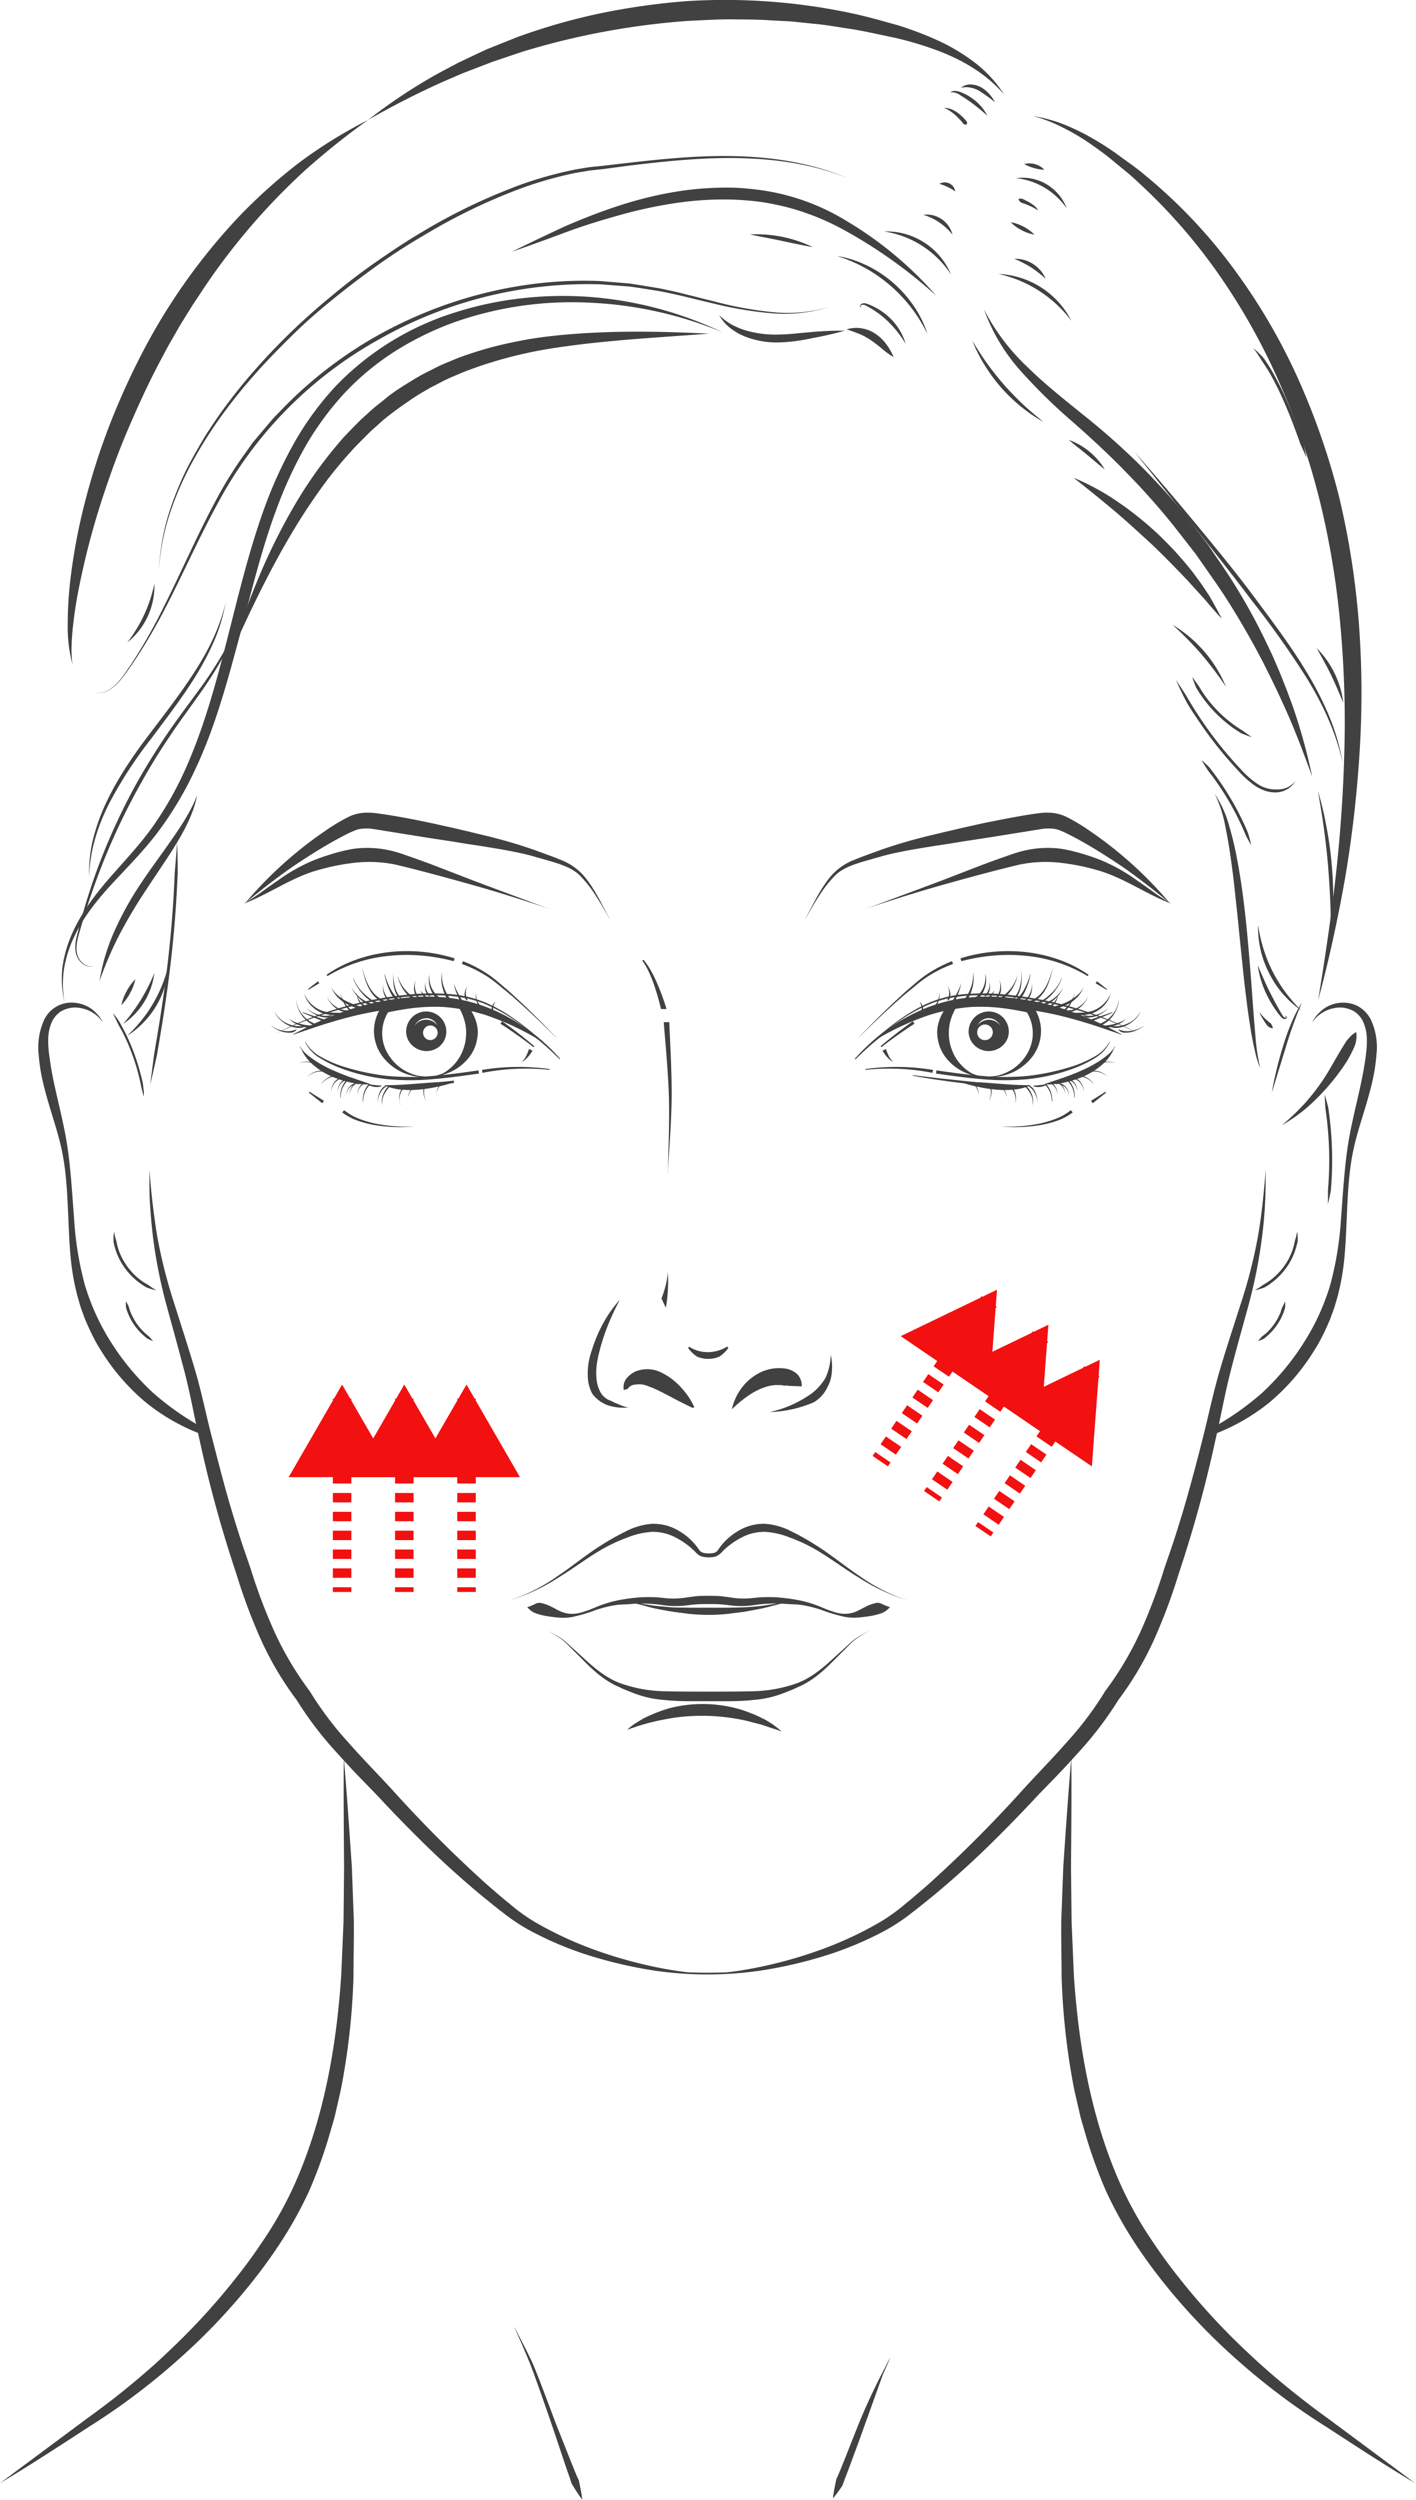 <svg width="153" height="270" fill="none" xmlns="http://www.w3.org/2000/svg"><g clip-path="url(#clip0_287_332)"><path d="M76.678 168.204c.218-.005.435-.034.648-.086a2.09 2.09 0 00.754-.577l-.323-.285a1.593 1.593 0 01-.538.446 2.57 2.57 0 01-1.152.024.85.85 0 01-.49-.271l-.319.285c.189.211.442.354.72.406.226.043.456.062.686.058h.014z" fill="#414141"/><path d="M55.046 172.854a21.05 21.05 0 005.266-2.45c1.666-1.007 3.208-2.207 4.881-3.152a17.73 17.73 0 012.61-1.195 8.558 8.558 0 012.68-.609 5.281 5.281 0 012.571.639 8.397 8.397 0 012.215 1.674l.343-.261a6.6 6.6 0 00-2.164-2.103 5.392 5.392 0 00-2.986-.818 7.349 7.349 0 00-2.914.856 25.26 25.26 0 00-2.564 1.45c-1.666 1.031-3.15 2.292-4.765 3.361a19.226 19.226 0 01-5.173 2.608zm43.041 0a21.05 21.05 0 01-5.266-2.45c-1.666-1.007-3.209-2.207-4.882-3.152a17.726 17.726 0 00-2.609-1.195 8.558 8.558 0 00-2.68-.609 5.282 5.282 0 00-2.572.639 8.399 8.399 0 00-2.214 1.674l-.343-.261a6.6 6.6 0 012.163-2.103 5.392 5.392 0 012.986-.818 7.349 7.349 0 012.914.856c.882.433 1.738.917 2.564 1.45 1.666 1.031 3.15 2.292 4.765 3.361a19.226 19.226 0 005.174 2.608zm-36.857 4.567l1.828 1.66c1.2 1.113 2.482 2.178 3.993 2.728 1.532.539 3.14.828 4.762.856 1.526.055 7.98.055 9.506 0a15.129 15.129 0 004.762-.856c1.512-.55 2.794-1.615 3.994-2.728l1.827-1.66c.61-.577 1.371-.911 2.081-1.333-.686.443-1.447.804-2.026 1.391l-1.748 1.743c-1.149 1.171-2.4 2.323-3.97 2.986a15.38 15.38 0 01-1.156.498c-.39.155-.788.306-1.19.43a11.39 11.39 0 01-2.467.467c-.827.087-1.658.132-2.49.134h-4.74a24.343 24.343 0 01-2.49-.134 11.39 11.39 0 01-2.468-.467 15.055 15.055 0 01-1.19-.43c-.39-.158-.78-.313-1.154-.498-1.57-.663-2.822-1.815-3.97-2.986l-1.748-1.743c-.58-.587-1.337-.948-2.027-1.391.703.422 1.471.756 2.081 1.333zm-3.39-4.193c.165-.084.35-.123.535-.113.361.073.714.189 1.049.344.185.103.377.178.572.292.196.113.412.223.586.295a3.21 3.21 0 001.214.261c.422-.004.84-.078 1.238-.22l.603-.199.59-.237a12.759 12.759 0 012.44-.787 19.32 19.32 0 012.558-.344c.863-.051 1.73-.024 2.588.079a8.584 8.584 0 002.427-.072c.415-.055.84-.117 1.276-.154a35.058 35.058 0 012.101 0c.435.037.86.099 1.275.154a8.585 8.585 0 002.427.072c.859-.103 1.725-.13 2.589-.079.859.058 1.713.172 2.557.344.838.18 1.656.443 2.44.787l.573.234.604.199c.397.142.816.216 1.237.22a3.21 3.21 0 001.214-.261c.175-.072.394-.196.586-.296.192-.099.388-.189.573-.292.335-.155.687-.27 1.049-.344.185-.01.37.029.534.114.282.143.577.258.881.344-.27.344-.642.595-1.062.718a6.95 6.95 0 01-1.258.285c-.425.062-.84.117-1.272.141a5.688 5.688 0 01-1.303-.086 16.847 16.847 0 01-2.458-.729 12.922 12.922 0 00-2.437-.584c-.415-.034-.833-.041-1.248-.068a24.533 24.533 0 00-1.241-.059 15.78 15.78 0 00-2.475.186 9.614 9.614 0 01-2.647 0 13.538 13.538 0 00-1.981-.124h-.45a13.536 13.536 0 00-1.98.124 9.615 9.615 0 01-2.647 0 15.746 15.746 0 00-2.445-.176c-.414 0-.83.024-1.24.059-.412.034-.834.034-1.249.069-.829.115-1.645.31-2.437.584-.8.304-1.621.548-2.458.728-.43.079-.867.108-1.303.086a14.177 14.177 0 01-1.271-.141 6.953 6.953 0 01-1.259-.285 2.093 2.093 0 01-1.062-.718c.3-.088.59-.206.867-.351z" fill="#414141"/><path d="M68.91 173.153l1.103.168c.737.134 1.485.175 2.222.251.737.076 1.487.045 2.228.069h4.186c.74-.024 1.484-.017 2.228-.069.744-.052 1.485-.117 2.222-.251l1.103-.168 1.1-.203a59.45 59.45 0 01-2.166.577c-.72.203-1.46.316-2.197.464-.737.148-1.488.203-2.228.31a20.025 20.025 0 01-4.31 0c-.74-.107-1.487-.176-2.228-.31-.74-.134-1.478-.261-2.197-.464-.72-.202-1.447-.371-2.167-.577l1.1.203zm17.716-23.413a1.721 1.721 0 00-.507-1.344 2.382 2.382 0 00-1.275-.584 4.672 4.672 0 00-2.637.392 5.588 5.588 0 00-2.04 1.66 6.018 6.018 0 00-1.09 2.35c.605-.6 1.268-1.138 1.978-1.608a7.18 7.18 0 011.848-.862c.279-.074.563-.123.85-.145.136-.008.272-.008.408 0h.196l.192.021.37.069c0-.042 0-.076.048-.076a.45.45 0 01.144.062l1.515.065zm-8.049-4.309a3.934 3.934 0 01-3.13.471 4.006 4.006 0 01-.99-.45l-.1.134c.255.379.586.699.973.941.379.161.786.242 1.197.237.41.003.817-.078 1.196-.237.38-.247.71-.563.974-.931l-.12-.165zm-6.452-8.066c.055.784-.367 2.169-.651 2.873l.462.997c.2-.784.35-3.089.189-3.87zm12.341 49.637a24.849 24.849 0 00-.87-.688c-.295-.223-.62-.391-.93-.591h-.02c-.5-.24-.987-.512-1.515-.687a12.354 12.354 0 00-1.612-.54c-1.1-.282-2.23-.433-3.366-.45a14.307 14.307 0 00-3.377.344 11.43 11.43 0 00-1.625.502 15.19 15.19 0 00-1.529.666h-.024c-.315.193-.634.375-.942.571-.309.196-.6.436-.885.687.343-.106.686-.227 1.029-.344.343-.116.685-.213 1.045-.316h-.02c.528-.13 1.056-.268 1.584-.371a33.84 33.84 0 011.563-.278 21.645 21.645 0 013.157-.189c1.056.015 2.11.106 3.154.271.528.09 1.028.176 1.556.313s1.05.268 1.577.412h-.024c.343.114.686.234 1.029.344.343.11.692.227 1.045.344zM69.53 103.657c.339.408.634.85.88 1.32.255.467.48.948.687 1.436.352.839.66 1.696.922 2.567h-.6a25.887 25.887 0 00-.686-2.422 12.904 12.904 0 00-.569-1.454 7.28 7.28 0 00-.76-1.344l.126-.103zM.003 268.195c3.295-1.966 6.514-4.076 9.72-6.158a72.04 72.04 0 009.272-6.949 66.307 66.307 0 008.09-8.436 55.064 55.064 0 003.456-4.791 42.533 42.533 0 002.863-5.227 52.491 52.491 0 002.057-5.598l.418-1.433c.144-.474.285-.951.388-1.439.215-.97.466-1.945.647-2.908a74.829 74.829 0 001.283-11.804c0-1.976.054-3.955.04-5.924l-.219-5.894c-.267-3.924-.531-7.845-.87-11.753-.038 3.932 0 7.856.03 11.774l-.058 5.88-.253 5.842c-.515 7.759-1.903 15.512-5.02 22.508a40.72 40.72 0 01-2.704 5.031c-1.046 1.615-2.119 3.176-3.305 4.677a72.29 72.29 0 01-7.727 8.468c-1.371 1.323-2.825 2.563-4.302 3.78-1.478 1.216-2.996 2.35-4.556 3.481l-9.25 6.873zm62.9 1.759c-.082-.708-.233-1.374-.367-2.062-.308-.615-.538-1.261-.805-1.893l-1.515-3.828c-.515-1.279-2.218-5.994-2.815-7.217-.302-.618-.59-1.24-.919-1.845l-.935-1.835.84 1.879.798 1.897c.528 1.265 2.16 6 2.602 7.296l1.31 3.907c.212.653.47 1.292.661 1.956a20.4 20.4 0 001.145 1.745zm-51.82-159.627a4.382 4.382 0 00-1.217-1.374 3.66 3.66 0 00-1.776-.646 3.252 3.252 0 00-1.938.378 3.271 3.271 0 00-1.366 1.429 7.177 7.177 0 00-.61 3.781c.098 1.23.308 2.449.627 3.642.593 2.371 1.467 4.619 1.93 6.962.463 2.344.548 4.763.655 7.176.106 2.412.188 4.859.733 7.282l.21.903.253.877c.082.299.189.618.295.907l.315.852c.134.323.25.577.38.863.131.285.258.56.395.838.275.559.581 1.103.915 1.629a23.28 23.28 0 004.834 5.612 21.809 21.809 0 006.418 3.605l.253-.581a30.542 30.542 0 01-5.828-4.01 27.306 27.306 0 01-4.49-5.365 24.692 24.692 0 01-2.921-6.378 35.4 35.4 0 01-1.142-7.055c-.188-2.405-.322-4.811-.644-7.244-.323-2.433-.95-4.79-1.457-7.117a36.407 36.407 0 01-.607-3.488 10.273 10.273 0 01-.086-1.718c.021-.55.137-1.092.343-1.601.198-.486.532-.905.96-1.207a3.064 3.064 0 011.56-.46 3.714 3.714 0 012.992 1.533l.014-.025z" fill="#414141"/><path d="M16.877 139.352a10.549 10.549 0 00-.442-.272l-.419-.295-.435-.258-.411-.292a6.984 6.984 0 01-2.349-3.22l-.144-.484-.106-.492-.144-.491a8.946 8.946 0 00-.106-.512 8.45 8.45 0 00-.059.525v.533l.11.519.155.505c.232.668.564 1.297.983 1.866a7.174 7.174 0 001.475 1.505l.431.306c.151.09.299.186.453.272l.504.168c.161.045.332.083.504.117zm-.333 5.491l-.452-.508a6.212 6.212 0 01-1.964-2.567 6.567 6.567 0 01-.213-.619c-.062-.21-.199-.402-.302-.612a4.787 4.787 0 000 .688c.067.229.142.445.226.649a6.244 6.244 0 001.543 2.241c.165.158.343.306.518.446a3.8 3.8 0 00.644.282zm119.043-5.491c.172-.034.343-.072.514-.117l.504-.168c.151-.086.299-.182.453-.272l.415-.306a7.258 7.258 0 001.47-1.505c.42-.569.752-1.198.984-1.866l.154-.505.134-.519v-.533c0-.178-.034-.343-.058-.525a9.537 9.537 0 00-.106.512l-.141.491-.11.492-.144.484a6.744 6.744 0 01-.939 1.78 6.994 6.994 0 01-1.409 1.44l-.411.292-.432.258-.422.295c-.161.097-.308.176-.456.272zm7.532-21.158l.089 1.491a39.926 39.926 0 01.398 4.426c.03.986.024 1.976-.024 2.962-.024.495-.055.99-.096 1.482v1.494c.123-.484.219-.976.315-1.467.041-.498.072-.993.099-1.491.044-.997.051-1.994.021-2.99-.03-.997-.099-1.99-.209-2.98-.055-.498-.12-.989-.189-1.484a20.969 20.969 0 00-.404-1.443zm-7.199 26.649c.224-.064.442-.149.651-.254.178-.141.343-.289.521-.447.331-.312.628-.657.888-1.031a6.45 6.45 0 00.655-1.209 7.78 7.78 0 00.223-.65 4.922 4.922 0 000-.687c-.103.21-.189.416-.299.612-.109.196-.133.415-.216.618a6.215 6.215 0 01-1.467 2.141c-.16.14-.327.272-.5.395l-.456.512zm-120.373-26.43c0-.405-.052-.807-.096-1.209-.045-.402-.168-.791-.268-1.182a22.58 22.58 0 00-1.686-4.533c-.182-.344-.374-.715-.573-1.065-.199-.351-.463-.664-.716-.98.178.365.363.722.531 1.086.168.365.387.688.566 1.055a22.383 22.383 0 011.937 5.66c.078.392.188.777.305 1.168zm.607 7.894c.082 1.241.192 2.478.342 3.712.151 1.233.309 2.457.525 3.68a54.789 54.789 0 001.837 7.175c.744 2.365 1.519 4.732 2.225 7.124.706 2.392 1.197 4.863 1.817 7.254.62 2.392 1.23 4.811 1.92 7.172.347 1.187.71 2.367 1.09 3.54.374 1.179.792 2.33 1.19 3.522a59.438 59.438 0 002.608 6.873 34.843 34.843 0 003.713 6.23l.034.045.028.045a36.221 36.221 0 004.141 5.498c1.543 1.76 3.174 3.406 4.8 5.175a137.622 137.622 0 009.914 9.942c.428.395.88.77 1.326 1.155.446.385.871.752 1.337 1.116a20.092 20.092 0 002.79 2.021 39.485 39.485 0 006.309 2.952 47.98 47.98 0 006.743 1.918c.572.116 1.148.226 1.714.316.566.089 1.159.189 1.742.24.712.066 3.582.066 4.295 0a22.645 22.645 0 001.742-.24 43.47 43.47 0 001.714-.316 47.97 47.97 0 006.743-1.915 39.563 39.563 0 006.307-2.951 20.23 20.23 0 002.794-2.021c.463-.364.885-.729 1.334-1.117.45-.388.898-.759 1.327-1.155a137.383 137.383 0 009.917-9.941c1.608-1.77 3.243-3.416 4.783-5.176a35.957 35.957 0 004.141-5.498l.027-.045.035-.044a34.934 34.934 0 003.712-6.23 59.417 59.417 0 002.609-6.873c.398-1.193.819-2.344 1.193-3.523.374-1.178.741-2.354 1.087-3.539.685-2.375 1.316-4.77 1.923-7.172s1.107-4.835 1.817-7.255c.71-2.419 1.495-4.762 2.245-7.127a54.223 54.223 0 001.848-7.175c.216-1.223.391-2.447.525-3.68.133-1.234.257-2.471.343-3.712 0 1.244 0 2.488-.072 3.732a48.486 48.486 0 01-.343 3.725 54.553 54.553 0 01-1.481 7.351c-.655 2.405-1.337 4.787-1.944 7.189s-1.028 4.811-1.601 7.261a136.122 136.122 0 01-3.966 14.433 61.525 61.525 0 01-2.643 7.069 34.307 34.307 0 01-3.864 6.529 38.065 38.065 0 01-4.337 5.698c-.792.887-1.604 1.756-2.42 2.612l-1.234 1.271c-.415.416-.802.825-1.207 1.265a163.724 163.724 0 01-4.971 5.068 98.828 98.828 0 01-5.272 4.767c-.449.388-.909.752-1.371 1.124-.463.371-.933.762-1.406 1.11a20.738 20.738 0 01-2.996 2.003 37.006 37.006 0 01-6.589 2.749 47.88 47.88 0 01-6.915 1.581 39.699 39.699 0 01-11.364 0 47.874 47.874 0 01-6.914-1.581 37.06 37.06 0 01-6.586-2.749 20.64 20.64 0 01-3-2.003c-.473-.344-.953-.743-1.405-1.11-.453-.368-.919-.736-1.372-1.124a102.992 102.992 0 01-5.269-4.767 150.985 150.985 0 01-4.97-5.068c-.408-.44-.796-.849-1.21-1.265l-1.235-1.271a98.76 98.76 0 01-2.416-2.612 38.058 38.058 0 01-4.34-5.698 34.472 34.472 0 01-3.864-6.529 60.685 60.685 0 01-2.64-7.069 135.333 135.333 0 01-3.97-14.433c-.555-2.436-.987-4.887-1.6-7.261-.614-2.375-1.286-4.787-1.944-7.189a54.491 54.491 0 01-1.481-7.351 67.757 67.757 0 01-.343-3.725c-.082-1.244-.058-2.488-.051-3.732z" fill="#414141"/><path d="M152.899 268.195c-3.294-1.966-6.513-4.076-9.715-6.158a71.817 71.817 0 01-9.277-6.949 66.443 66.443 0 01-8.09-8.436 55.848 55.848 0 01-3.456-4.791 43.547 43.547 0 01-2.862-5.227 53.273 53.273 0 01-2.057-5.598l-.418-1.433c-.141-.474-.285-.951-.384-1.439-.216-.97-.467-1.945-.652-2.908a75.327 75.327 0 01-1.282-11.804c0-1.976-.055-3.955-.038-5.924l.22-5.894c.267-3.924.528-7.845.867-11.753.041 3.932 0 7.856-.031 11.774l.062 5.88.25 5.842c.515 7.759 1.903 15.512 5.019 22.508a41.813 41.813 0 002.705 5.031c1.049 1.615 2.119 3.176 3.305 4.677a72.245 72.245 0 007.727 8.468 77.631 77.631 0 004.306 3.78 94.1 94.1 0 004.545 3.481l9.256 6.873zM141.82 110.328a4.292 4.292 0 011.217-1.375 3.646 3.646 0 011.772-.646 3.489 3.489 0 011.92.368 3.467 3.467 0 011.391 1.443 7.142 7.142 0 01.611 3.78 20.593 20.593 0 01-.631 3.656c-.597 2.372-1.467 4.619-1.93 6.963-.463 2.343-.552 4.763-.658 7.175-.107 2.412-.185 4.859-.734 7.282l-.206.904-.257.876c-.079.299-.188.618-.295.907l-.312.852c-.137.323-.253.578-.38.863-.127.285-.261.56-.398.838-.274.56-.579 1.104-.915 1.629a23.247 23.247 0 01-4.83 5.612 21.87 21.87 0 01-6.418 3.605l-.257-.581a30.386 30.386 0 005.828-4.01 27.198 27.198 0 004.491-5.382 24.592 24.592 0 002.924-6.378 35.912 35.912 0 001.142-7.055c.185-2.405.322-4.811.644-7.244s.95-4.79 1.454-7.117c.253-1.165.469-2.323.61-3.488.073-.569.102-1.144.086-1.718a4.861 4.861 0 00-.343-1.601 2.754 2.754 0 00-.96-1.207 3.034 3.034 0 00-1.557-.46 3.718 3.718 0 00-2.996 1.533l-.013-.024zm-77.881 35.539c.301-.999.703-1.965 1.2-2.883a13.793 13.793 0 011.775-2.543l-.044.079c.034-.044.068-.093.106-.137-.487.9-.921 1.828-1.3 2.78a22.683 22.683 0 00-.932 2.89c-.126.483-.22.975-.28 1.471a7.036 7.036 0 000 1.471c.046.481.188.948.417 1.374.233.406.595.722 1.029.897v-.024c.11.065.28.148.442.227.25.11.531.216.686.288.154.073.28.11.428.155a.971.971 0 00.439.076.408.408 0 01-.171.041 4.082 4.082 0 01-.717 0 4.555 4.555 0 01-.466-.048 5.058 5.058 0 01-.933-.22 3.87 3.87 0 01-1.58-1.165 3.932 3.932 0 01-.5-1.557 7.353 7.353 0 01.4-3.172z" fill="#414141"/><path d="M75.025 151.981a8.055 8.055 0 00-1.443-2.134 6.905 6.905 0 00-2.057-1.571 3.409 3.409 0 00-2.602-.244 2.596 2.596 0 00-1.131.736 1.511 1.511 0 00-.391 1.354l.411-.103a1.046 1.046 0 01.858-.478c.264-.033.53-.033.795 0 .194.044.384.103.569.175.202.076.432.158.685.272.511.233 1.08.518 1.76.883.678.364 1.37.718 2.358 1.192l.188-.082zm12.9-.523a13.215 13.215 0 01-4.765 1.059 12.336 12.336 0 004.3-1.852c.62-.361 1.652-1.464 1.881-2.196a6.62 6.62 0 00.429-2.155v-.168.072-.072.158c.157.75.179 1.523.065 2.282a3.851 3.851 0 01-.405 1.189 3.757 3.757 0 01-1.505 1.683zm-15.752-25.237c.069-2.553.165-5.106.106-7.656-.082-2.722-.343-5.437-.562-8.152l.319-.024c.092.007.185.007.278 0 .116 2.722.28 5.447.26 8.179-.034 2.56-.23 5.107-.39 7.653 0 .175-.018.344-.025.519v-.244c0 .079 0 .162-.017.244.014-.172.024-.347.031-.519zm-11.645-11.852a18.142 18.142 0 00-2.863-2.684 19.74 19.74 0 00-3.329-2.062 17.441 17.441 0 00-3.688-1.313 19.296 19.296 0 00-3.891-.457 27.241 27.241 0 00-7.724 1.158 53.887 53.887 0 00-7.336 2.677l.02.048c2.465-.828 4.889-1.769 7.388-2.47a32.724 32.724 0 013.788-.853 23.264 23.264 0 013.864-.323c1.291.009 2.58.15 3.843.42 1.261.29 2.486.722 3.65 1.288a19.396 19.396 0 013.305 2.028c1.028.792 2 1.655 2.91 2.581l.063-.038zm-21.725 2.666a14.904 14.904 0 01-3.54-1.463 9.912 9.912 0 01-1.564-1.114 7.256 7.256 0 01-1.282-1.429l-.035.02a8.08 8.08 0 002.798 2.66 10.715 10.715 0 003.606 1.402l.017-.076zm2.427.217c-.116 0-.233-.021-.342-.024a2.852 2.852 0 01-.343-.038c-.233 0-.456-.058-.686-.082l-.02.079c.107.063.222.113.342.147.113.03.228.052.343.066.122.01.245.01.367 0 .118-.016.233-.047.343-.093l-.004-.055zm18.886-5.179a93.502 93.502 0 00-4.666-4.598c-.394-.378-.819-.725-1.237-1.079a16.25 16.25 0 00-1.279-1.031 14.214 14.214 0 00-2.91-1.553l-.113.302c1.015.369 1.984.857 2.886 1.454.446.308.875.64 1.286.993.421.344.85.687 1.254 1.031a92.963 92.963 0 014.765 4.485l.014-.004zm-11.001-8.567a17.286 17.286 0 00-7.12-.667 15.93 15.93 0 00-3.507.808c-1.135.4-2.211.949-3.202 1.632l.096.145a15.8 15.8 0 016.657-2.186c1.17-.121 2.35-.13 3.521-.027 1.17.1 2.33.302 3.466.604l.09-.309zm-14.755 2.478l-1.076.842.052.075 1.169-.707-.145-.21z" fill="#414141"/><path d="M57.154 113.3a4.825 4.825 0 01-.298.753c-.06.12-.13.235-.21.343a.863.863 0 01-.294.275.84.84 0 00.374-.199 2.14 2.14 0 00.308-.303c.19-.214.36-.444.511-.687l-.39-.182zm.586-.302a50.906 50.906 0 00-3.49-2.695l-.178.265a49.71 49.71 0 013.583 2.533l.085-.103zm-12.142 4.075l2.89-.302.562-.058v.257l-.538.059c-.964.106-1.93.175-2.897.237-.967.062-1.937.106-2.904.141v-.076c.957-.072 1.92-.148 2.887-.258zm-.926 4.595a16.726 16.726 0 01-3.932-.279 11.028 11.028 0 01-1.885-.536 6.135 6.135 0 01-1.673-.948l-.203.247c.545.405 1.15.719 1.793.931.633.212 1.282.368 1.94.468 1.311.199 2.64.24 3.96.124v-.007zm-9.667-2.773l-1.56-.976-.068.099 1.443 1.138.185-.261zm7.964-13.454a4.287 4.287 0 001.974 2.749l.151-.271a4.116 4.116 0 01-2.115-2.495l-.01.017zm-.402-.55a4.824 4.824 0 00-.017 1.629c.044.275.126.542.244.794a.89.89 0 00.613.546v-.038a2.111 2.111 0 01-.476-.587 3.037 3.037 0 01-.271-.739 4.063 4.063 0 01-.1-1.601l.007-.004zm-1.172 1.296a2.48 2.48 0 00.106 1.202c.07.196.172.378.302.54a.681.681 0 00.538.302v-.038a6.435 6.435 0 01-.425-.374 1.787 1.787 0 01-.308-.478 2.065 2.065 0 01-.22-1.151l.007-.003zm-6.051 1.512c.195.425.481.803.837 1.106.183.153.39.277.61.368a.8.8 0 00.706 0v-.038a3.242 3.242 0 01-.64-.113 2.209 2.209 0 01-.587-.306 2.75 2.75 0 01-.909-1.01l-.017-.007zm3.182-.533c.01.354.1.7.264 1.014.09.159.206.303.343.426a.592.592 0 00.51.172v-.042c-.15-.096-.27-.171-.404-.264a1.539 1.539 0 01-.343-.344 1.866 1.866 0 01-.367-.945l-.003-.017zm6.386-1.323a2.281 2.281 0 00-.175 1.031c.012.18.055.357.127.522a.565.565 0 00.39.368l.022-.031c-.096-.151-.175-.271-.258-.409a1.444 1.444 0 01-.154-.467 1.878 1.878 0 01.048-1.014zm1.073.254a1.807 1.807 0 00-.027.856c.037.144.096.282.175.409a.45.45 0 00.373.24l.018-.037a2.856 2.856 0 00-.25-.303 1.205 1.205 0 01-.193-.344c-.11-.256-.14-.54-.085-.814l-.01-.007zm4.543.382a1.737 1.737 0 00-.323.794 1.32 1.32 0 00.021.443.455.455 0 00.267.344l.031-.028a3.557 3.557 0 00-.133-.371 1.22 1.22 0 01-.059-.392 1.379 1.379 0 01.2-.794l-.004.004zm-18.509 1.481c-.002.33.062.657.189.962a3.316 3.316 0 001.22 1.55c.278.194.61.296.95.292v-.038a7.642 7.642 0 01-.864-.402 2.884 2.884 0 01-.727-.608 2.792 2.792 0 01-.768-1.743v-.013zm-2.324 1.381c.138.299.334.568.576.791a3.14 3.14 0 001.758.873c.333.058.676.01.98-.138v-.038a7.976 7.976 0 01-.952 0 2.856 2.856 0 01-.916-.244 2.784 2.784 0 01-1.43-1.251l-.016.007zm3.5-.385c.36.342.784.608 1.248.784.236.09.485.142.737.155a.824.824 0 00.703-.251l-.025-.035a2.23 2.23 0 01-1.37 0 3.17 3.17 0 01-1.283-.67l-.01.017zm-3.901 1.853c.394.301.843.522 1.323.649.244.063.496.089.747.076a.838.838 0 00.686-.323l-.028-.031a2.61 2.61 0 01-.661.185 2.325 2.325 0 01-.706-.034 3.152 3.152 0 01-1.344-.529l-.017.007zm7.494-3.427c.112.452.298.882.552 1.272.13.197.286.376.462.532a.726.726 0 00.686.207v-.042a2.004 2.004 0 01-.562-.299 2.432 2.432 0 01-.467-.474 3.364 3.364 0 01-.65-1.196h-.021zm1.364-1.752c.105.33.253.645.442.935.184.294.393.572.624.831.235.257.497.487.782.688a1.148 1.148 0 001.004.24v-.041a2.132 2.132 0 01-.901-.344 4.794 4.794 0 01-.782-.639 4.467 4.467 0 01-1.148-1.677l-.021.007z" fill="#414141"/><path d="M41.55 105.238c.092.574.261 1.132.503 1.66a3.8 3.8 0 001.029 1.447l.185-.262a3.642 3.642 0 01-1.053-1.261 6.57 6.57 0 01-.634-1.587l-.03.003zm-.23 14.097a2 2 0 01.16-1.076c.17-.325.384-.626.635-.894l-.086-.079a1.716 1.716 0 00-.377.423 2.76 2.76 0 00-.264.509 1.96 1.96 0 00-.079 1.12l.01-.003zm-.522-.255a2.54 2.54 0 01.302-1.031c.08-.16.182-.307.305-.436.124-.126.27-.228.429-.303v-.037a.612.612 0 00-.521.247 1.964 1.964 0 00-.302.485 2.85 2.85 0 00-.213 1.089v-.014zm-2.159-.807a1.378 1.378 0 01.483-1.076 2.2 2.2 0 01.343-.209v-.042a.6.6 0 00-.398.172 1.185 1.185 0 00-.26.344 1.376 1.376 0 00-.165.814l-.003-.003zm-5.382-1.997c.3-.28.677-.462 1.083-.522a1.83 1.83 0 01.6 0c.198.038.39.104.569.196l.024-.035a1 1 0 00-.576-.264 1.833 1.833 0 00-.63.031 2.01 2.01 0 00-1.077.587l.007.007zm-.881-1.453a2.05 2.05 0 011.203-.045c.195.048.38.129.548.24.167.114.317.251.446.406l.034-.021a.996.996 0 00-.421-.474 1.836 1.836 0 00-.59-.223 2.045 2.045 0 00-1.224.11l.004.007zm6.87 4.144a2.472 2.472 0 01.685-1.76l-.106-.096a2.581 2.581 0 00-.624 1.859l.045-.003zm-2.74-1.014a1.376 1.376 0 01.484-1.075c.108-.08.223-.152.343-.213v-.038a.615.615 0 00-.398.168 1.195 1.195 0 00-.26.344 1.376 1.376 0 00-.165.814h-.004zm.306.605a2.47 2.47 0 01.685-1.763l-.103-.096a2.549 2.549 0 00-.623 1.859h.04zm1.162-11.935a3.808 3.808 0 002.907 2.227l.034-.316a3.643 3.643 0 01-2.938-1.911h-.003zm1.738 2.227a7.46 7.46 0 01-2.225-.687 4.792 4.792 0 01-.97-.643 2.76 2.76 0 01-.727-.921c.144.379.356.728.624 1.031.275.302.597.557.953.756a6.78 6.78 0 002.31.735l.035-.271zm-1.951.557a1.23 1.23 0 00-.343 0h-.36c-.24 0-.48-.018-.723-.031a4.79 4.79 0 01-1.42-.169 3.244 3.244 0 01-1.223-.718 3.142 3.142 0 01-.82-1.186c.126.486.377.931.727 1.289.348.366.772.651 1.241.835.477.155.977.228 1.478.217.243 0 .49.024.737.024h.374c.128-.017.258-.017.387 0l-.055-.261zm-2.256.759a2.002 2.002 0 01-.737-.144l-.71-.234-.685-.237-.343-.12c-.123-.028-.226-.107-.363-.09.096.103.223.117.343.179l.343.144c.23.097.455.2.685.289l.686.275c.227.105.47.171.72.196l.061-.258zm-1.563.553a1.95 1.95 0 01-.685.017 4.982 4.982 0 01-.686-.123 4.839 4.839 0 01-.686-.217 2.335 2.335 0 01-.634-.344c.166.185.363.339.583.454.219.12.448.22.686.299.234.084.476.147.723.186.254.05.517.016.75-.097l-.05-.175zm19.541-2.47a.743.743 0 00-.22.244 1.435 1.435 0 00-.16.639.348.348 0 00.143.309l.127-.052a1.15 1.15 0 01.127-1.123l-.017-.017zm-2.057-1.031a1.84 1.84 0 00.048.866c.079.288.222.554.418.78l.13-.124a1.87 1.87 0 01-.46-.687 2.019 2.019 0 01-.136-.835zm-1.44.914c-.189-.32-.377-.633-.545-.959a3.525 3.525 0 01-.388-1.031c.032.371.12.735.265 1.079.13.344.284.687.428 1.031l.24-.12zm-2.239-3.035a3.586 3.586 0 00.076 1.605c.13.535.357 1.042.668 1.495l.25-.199a4.284 4.284 0 01-.757-1.344 3.472 3.472 0 01-.22-1.553l-.017-.004zm-1.343.162a2.663 2.663 0 00.126 1.605c.198.529.55.987 1.012 1.312l.175-.288a2.702 2.702 0 01-1.307-2.626l-.006-.003zm-.981 1.704l.607 1.179.254-.172-.86-1.007zm-6.315-2.495c.22.945.45 1.921 1.029 2.749.288.417.67.759 1.114 1 .457.258.988.351 1.505.265l-.065-.313a2.03 2.03 0 01-1.334-.168 3.04 3.04 0 01-1.093-.88c-.6-.749-.885-1.711-1.156-2.653zm4.114 14.849a2.143 2.143 0 010-1.031c.037-.166.1-.325.189-.471l.14-.202c.055-.062.117-.114.179-.179v-.034a.677.677 0 00-.405.343 1.725 1.725 0 00-.165.512c-.057.346-.03.7.083 1.031l-.02.031zm-8.492-2.233c.209-.276.482-.496.796-.64.151-.072.313-.121.48-.144h.247c.085.004.17.014.254.028v-.038a.68.68 0 00-.528-.093 1.57 1.57 0 00-.504.186c-.31.168-.572.412-.765.707l.02-.006zm12.435 1.189c-.006-.275.07-.546.219-.777.072-.119.164-.225.27-.313a2.09 2.09 0 01.344-.209v-.042a.597.597 0 00-.395.172 1.187 1.187 0 00-.26.344 1.376 1.376 0 00-.165.814l-.013.011zm-1.135.591a1.912 1.912 0 01-.21-.921 1.382 1.382 0 01.31-.863l-.025-.031a.663.663 0 00-.305.399 1.526 1.526 0 00-.055.495c.011.327.107.645.278.924l.007-.003zm-1.896-.433c.04-.269.16-.519.343-.719.09-.098.197-.18.315-.244a2.17 2.17 0 01.374-.144v-.041a.615.615 0 00-.422.093 1.25 1.25 0 00-.319.285 1.37 1.37 0 00-.311.77h.02zm-8.341-.53c.021-.311.13-.61.312-.862a1.35 1.35 0 01.32-.32c.124-.085.259-.154.4-.206v-.041a.688.688 0 00-.46.161 1.457 1.457 0 00-.318.365c-.171.27-.262.583-.26.903h.006zm1.625.289c.046-.271.171-.522.36-.721.091-.098.198-.179.316-.241a2.5 2.5 0 01.373-.148v-.038a.626.626 0 00-.421.09 1.417 1.417 0 00-.63 1.058h.002z" fill="#414141"/><path d="M37.75 118.255a2.09 2.09 0 01.227-.687c.057-.107.127-.206.21-.295.081-.085.178-.155.284-.207v-.037a.425.425 0 00-.343.171 1.36 1.36 0 00-.199.344 1.97 1.97 0 00-.171.735l-.007-.024zm12.84-9.498a1.638 1.638 0 01-.275-.165c-.086-.082-.182-.106-.26-.254-.08-.148-.182-.141-.282-.165-.1-.017-.2-.028-.301-.035-.408 0-.816.018-1.214-.02a29.736 29.736 0 00-2.4-.076c-.802.001-1.603.052-2.4.151a29.54 29.54 0 00-1.185.203c-.395.076-.8.12-1.111.578l.13.608c.354-.168.73-.283 1.118-.344.38-.075.764-.148 1.152-.209.77-.129 1.545-.216 2.324-.262.781-.043 1.563-.05 2.345-.02.39.02.785.024 1.175.075l.292.035c.1-.001.199.03.281.089.176.092.368.149.566.168l.044-.357zM26.352 97.596c2.712-1.031 5.108-2.794 7.885-3.585 1.38-.407 2.795-.69 4.227-.842a14.138 14.138 0 014.258.21c2.797.667 5.601 1.433 8.388 2.217 2.787.783 5.547 1.66 8.297 2.577-1.372-.481-2.719-1.007-4.08-1.505-1.361-.499-2.722-1.014-4.083-1.523l-4.08-1.577a82.783 82.783 0 00-2.056-.76l-1.029-.364c-.343-.12-.685-.24-1.076-.36a11.288 11.288 0 00-4.704-.423c-.761.121-1.514.294-2.252.519a23.33 23.33 0 00-2.14.732 19.053 19.053 0 00-3.945 2.23 66.53 66.53 0 00-1.786 1.258 28.8 28.8 0 01-1.824 1.196z" fill="#414141"/><path d="M65.989 99.434c-.957-1.687-1.714-3.502-3.041-4.99a6.41 6.41 0 00-2.458-1.612c-.905-.38-1.834-.687-2.743-1.03a55.084 55.084 0 00-5.618-1.626 184.1 184.1 0 00-5.684-1.31c-1.913-.408-3.806-.766-5.753-1.03a7.006 7.006 0 00-1.522-.041 4.75 4.75 0 00-1.484.419c-.881.444-1.729.952-2.537 1.519a43.04 43.04 0 00-8.66 7.814 80.737 80.737 0 014.601-3.57 66.211 66.211 0 012.4-1.595c.809-.519 1.618-1 2.437-1.467.412-.23.826-.454 1.241-.667.382-.205.774-.39 1.176-.553.317-.126.653-.196.994-.206a5.2 5.2 0 011.135.072l5.663.907 2.866.44 1.43.234 1.436.216c1.903.31 3.83.608 5.653 1.096.946.286 1.889.52 2.79.822.902.302 1.787.687 2.435 1.374a13.235 13.235 0 011.751 2.292c.528.798.984 1.66 1.492 2.492zm-6.599 16.031a24.356 24.356 0 00-7.313.093l.059.316a24.153 24.153 0 017.243-.32l.01-.089zm-7.683.144c-1.642.231-3.28.461-4.93.595a26.604 26.604 0 01-4.936 0 25.13 25.13 0 01-4.82-1.031 12.278 12.278 0 01-2.263-.983 4.245 4.245 0 01-1.762-1.667l-.038.018a4.196 4.196 0 001.714 1.793 12.88 12.88 0 002.263 1.083c1.571.574 3.206.956 4.868 1.137 1.664.153 3.338.153 5.002 0 1.659-.134 3.304-.371 4.947-.604l-.045-.341zm-21.933-3.965a42.489 42.489 0 017.298-2.708 39.696 39.696 0 017.655-1.354c2.571-.193 5.235-.138 7.645.845a18.23 18.23 0 013.397 1.877 37.331 37.331 0 013.086 2.384c-1.934-1.718-4.001-3.384-6.421-4.415a12.66 12.66 0 00-3.809-.904 24.839 24.839 0 00-3.915 0c-2.601.21-5.175.682-7.682 1.409a38.463 38.463 0 00-7.254 2.866z" fill="#414141"/><path d="M31.782 111.685c2.277-.749 4.533-1.516 6.83-2.045a36.554 36.554 0 016.986-.917 20.36 20.36 0 016.856.9 29.691 29.691 0 016.387 3.052 20.15 20.15 0 00-6.109-3.836 17.462 17.462 0 00-3.535-.969 20.352 20.352 0 00-3.657-.226c-2.421.095-4.82.497-7.141 1.195a34.21 34.21 0 00-6.617 2.846zm8.331 5.443c-.686-.254-1.371-.471-2.04-.708a25.429 25.429 0 01-1.971-.769 14.073 14.073 0 01-1.855-.97 10.391 10.391 0 01-1.673-1.319 4.94 4.94 0 001.372 1.739 7.803 7.803 0 001.895 1.165c.676.292 1.38.513 2.102.659a9.703 9.703 0 002.17.203zm8.851-.213a12.498 12.498 0 00-1.895-.017c-.628.028-1.248.089-1.862.131-.614.041-1.227.096-1.844.13-.617.035-1.231.041-1.872.052.59.255 1.218.415 1.858.474a10.5 10.5 0 001.91 0c.63-.055 1.256-.149 1.875-.282.62-.123 1.231-.286 1.83-.488z" fill="#414141"/><path d="M43.884 111.468a2.192 2.192 0 01.61-1.563 2.123 2.123 0 011.553-.657 2.178 2.178 0 012.18 2.22 2.09 2.09 0 01-.685 1.499 2.178 2.178 0 01-1.485.556 2.284 2.284 0 01-1.467-.57 2.06 2.06 0 01-.706-1.485zm3.404.028a.792.792 0 00-.973-.717.791.791 0 00.188 1.559.814.814 0 00.788-.842h-.003zm-1.241-1.516a1.394 1.394 0 00-1.001.451 1.696 1.696 0 00-.247.343 1.53 1.53 0 012.462-.034 1.802 1.802 0 00-.216-.323 1.33 1.33 0 00-.994-.45l-.004.013z" fill="#414141"/><path d="M41.272 108.678h1.155a4.327 4.327 0 00-.723 4.749 5.084 5.084 0 001.8 2.062 5.58 5.58 0 001.607.687 5.7 5.7 0 00.737.079v.086h-.103v.055a7.303 7.303 0 01-.624-.11 5.635 5.635 0 01-3.88-2.299 4.652 4.652 0 01-.83-2.814 4.701 4.701 0 01.86-2.495zm6.592 7.251a4.85 4.85 0 002.235-2.729c.074-.217.134-.438.178-.663.04-.227.067-.457.08-.687a5.021 5.021 0 00-.104-1.375 6.123 6.123 0 00-.997-2.168l.685.017.113.158h.326c.255.276.476.582.658.911.245.427.419.891.515 1.374.05.245.077.493.079.743a4.876 4.876 0 01-.08.735 5.755 5.755 0 01-.184.715 5.18 5.18 0 01-.306.67c-.24.427-.546.814-.905 1.148-.35.333-.742.618-1.169.845-.32.172-.657.312-1.004.419l-.309.127-.274.08-.212.072a.058.058 0 00-.042 0v-.069h-.024v-.089c.072 0 .144-.038.216-.055.18-.048.355-.107.525-.179zm44.498-1.56a18.157 18.157 0 012.862-2.67 19.74 19.74 0 013.329-2.062 17.32 17.32 0 013.688-1.313 19.306 19.306 0 013.891-.457c2.617.013 5.218.403 7.724 1.158a53.668 53.668 0 017.333 2.677v.048c-2.465-.828-4.892-1.77-7.388-2.471a32.746 32.746 0 00-3.788-.852 23.054 23.054 0 00-3.863-.323 19.065 19.065 0 00-3.847.419c-1.26.291-2.484.723-3.647 1.289a19.455 19.455 0 00-3.305 2.027c-1.028.793-2 1.655-2.91 2.581l-.08-.051zm21.72 2.666a14.935 14.935 0 003.545-1.463 9.923 9.923 0 001.563-1.114 7.23 7.23 0 001.282-1.429l.035.02a8.089 8.089 0 01-2.798 2.66 10.7 10.7 0 01-3.61 1.402l-.017-.076zm-2.427.217c.12 0 .237-.021.343-.024.106-.003.23-.021.343-.038.233 0 .456-.058.685-.082l.021.079a1.53 1.53 0 01-.343.147c-.112.03-.227.052-.343.066a2.2 2.2 0 01-.363 0 1.321 1.321 0 01-.343-.093v-.055zm-18.885-5.179a92.595 92.595 0 014.669-4.598c.394-.378.819-.725 1.237-1.079.409-.365.835-.709 1.279-1.031a14.228 14.228 0 012.91-1.553l.113.302a13.728 13.728 0 00-2.886 1.454c-.446.308-.875.64-1.286.993-.421.344-.85.687-1.254 1.031a92.05 92.05 0 00-4.769 4.485l-.014-.004zm11.004-8.567a17.274 17.274 0 013.531-.704 17.567 17.567 0 013.603.037 15.94 15.94 0 013.507.808c1.134.4 2.211.949 3.202 1.632l-.096.145a15.807 15.807 0 00-6.658-2.186 18.481 18.481 0 00-3.52-.027c-1.171.1-2.331.302-3.466.604l-.103-.309zm14.755 2.478l1.076.842-.051.075-1.173-.707.148-.21z" fill="#414141"/><path d="M95.735 113.3c.078.259.178.511.298.753.06.12.13.235.21.343a.864.864 0 00.294.275.839.839 0 01-.374-.199 2.135 2.135 0 01-.308-.303 4.845 4.845 0 01-.511-.687l.39-.182zm-.587-.302a49.808 49.808 0 013.49-2.695l.179.265a49.722 49.722 0 00-3.583 2.533l-.085-.103zm3.487 3.127l2.883.343 2.887.303 2.89.302c.959.1 1.926.186 2.889.258v.076c-.966-.035-1.936-.083-2.903-.141a60.148 60.148 0 01-2.9-.237 91.985 91.985 0 01-2.884-.375 68.007 68.007 0 01-2.869-.467l.007-.062zm9.582 5.543a16.724 16.724 0 003.932-.279 11.104 11.104 0 001.885-.536 6.127 6.127 0 001.673-.948l.202.247a6.308 6.308 0 01-1.792.931 11.58 11.58 0 01-1.941.468c-1.31.199-2.639.24-3.959.124v-.007zm9.667-2.773l1.56-.976.069.099-1.444 1.138-.185-.261zm-7.964-13.454a4.268 4.268 0 01-1.978 2.749l-.147-.271a4.115 4.115 0 002.115-2.495l.01.017zm.402-.55c.092.539.092 1.09 0 1.629a2.982 2.982 0 01-.244.794.886.886 0 01-.614.546v-.038c.192-.165.352-.364.474-.587.124-.233.217-.481.274-.739a4.06 4.06 0 00.099-1.601l.011-.004zm1.172 1.296a2.48 2.48 0 01-.106 1.202 1.887 1.887 0 01-.312.516.685.685 0 01-.538.302v-.038c.157-.13.288-.24.425-.374a1.81 1.81 0 00.308-.478c.183-.354.259-.754.22-1.151l.003.021zm6.051 1.512a3.27 3.27 0 01-.837 1.106 2.34 2.34 0 01-.61.368.802.802 0 01-.706 0v-.038c.216-.015.429-.053.637-.113.211-.072.41-.175.59-.306a2.75 2.75 0 00.909-1.01l.017-.007zm-3.182-.533c-.01.354-.1.7-.264 1.014-.09.159-.206.303-.342.426a.598.598 0 01-.511.172v-.042c.151-.096.271-.171.404-.264.132-.096.248-.212.343-.344.207-.275.334-.602.367-.945l.003-.017zm-6.373-1.323c.138.325.198.678.175 1.031-.012.18-.055.357-.127.522a.569.569 0 01-.39.368l-.021-.031c.096-.151.175-.271.257-.409.077-.146.129-.304.154-.467a1.879 1.879 0 00-.054-1.011l.006-.003zm-1.086.254c.078.279.086.573.024.856a1.328 1.328 0 01-.172.409.457.457 0 01-.373.24l-.017-.037c.076-.107.16-.208.25-.303a1.13 1.13 0 00.188-.344c.114-.255.145-.54.089-.814l.011-.007zm-4.543.382c.172.233.283.506.323.794a1.32 1.32 0 01-.021.443.45.45 0 01-.267.344l-.031-.028c.036-.127.081-.251.134-.371.04-.127.06-.259.058-.392a1.385 1.385 0 00-.199-.794l.003.004zm18.509 1.481c0 .335-.066.667-.195.976-.119.31-.283.6-.487.862a3.071 3.071 0 01-.737.688 1.616 1.616 0 01-.946.292v-.038c.296-.126.584-.269.863-.43a2.85 2.85 0 00.727-.608 2.79 2.79 0 00.768-1.742h.007zm2.324 1.381a2.502 2.502 0 01-.576.791c-.24.228-.511.421-.805.574-.3.15-.622.251-.953.299-.333.058-.676.01-.981-.138v-.038c.317.019.634.019.95 0 .317-.03.628-.112.919-.244a2.784 2.784 0 001.429-1.251l.017.007zm-3.5-.385c-.36.342-.784.608-1.248.784a2.449 2.449 0 01-.737.155.822.822 0 01-.685-.251l.024-.035a2.23 2.23 0 001.371 0 3.175 3.175 0 001.268-.673l.007.02zm3.901 1.853a3.766 3.766 0 01-1.323.649 2.477 2.477 0 01-.747.076.838.838 0 01-.686-.323l.028-.031c.211.091.433.153.661.185.236.025.474.013.706-.034.483-.07.943-.251 1.344-.529l.017.007zm-7.494-3.427c-.113.451-.3.881-.551 1.272a2.604 2.604 0 01-.467.532.72.72 0 01-.685.207v-.042c.202-.069.391-.17.562-.299.176-.136.333-.295.466-.474a3.46 3.46 0 00.651-1.196h.024zm-1.364-1.752c-.106.33-.255.644-.442.935a6.154 6.154 0 01-.624.831 4.831 4.831 0 01-.782.688 1.149 1.149 0 01-1.004.24v-.041c.323-.044.631-.162.901-.344.283-.185.545-.399.782-.639a4.47 4.47 0 001.148-1.677l.021.007z" fill="#414141"/><path d="M111.34 105.238a6.463 6.463 0 01-.504 1.66 3.802 3.802 0 01-1.029 1.447l-.185-.262a3.648 3.648 0 001.053-1.261 6.581 6.581 0 00.634-1.587l.031.003zm.229 14.097a2.027 2.027 0 00-.161-1.076 4.061 4.061 0 00-.634-.894l.086-.079c.148.119.275.262.377.423.105.16.194.33.264.509.135.357.162.747.079 1.12l-.011-.003zm.535-.255a2.524 2.524 0 00-.301-1.031 1.794 1.794 0 00-.306-.436 1.467 1.467 0 00-.428-.303v-.037a.623.623 0 01.521.247c.124.145.224.309.298.485.144.345.218.715.216 1.089v-.014zm2.146-.807a1.378 1.378 0 00-.483-1.076 2.229 2.229 0 00-.343-.209v-.042a.603.603 0 01.398.172c.107.098.195.214.26.344.138.248.195.532.165.814l.003-.003zm5.396-1.997a2.055 2.055 0 00-1.083-.522 1.83 1.83 0 00-.6 0 2.12 2.12 0 00-.569.196l-.024-.035a.997.997 0 01.576-.264 1.86 1.86 0 01.631.03c.408.081.781.287 1.069.588v.007zm.867-1.453a2.047 2.047 0 00-1.21-.045 1.81 1.81 0 00-.552.24 2.241 2.241 0 00-.442.406l-.034-.021a.993.993 0 01.422-.474 1.83 1.83 0 01.589-.223c.41-.09.837-.051 1.224.11l.003.007zm-6.87 4.144a2.458 2.458 0 00-.685-1.76l.106-.096a2.58 2.58 0 01.624 1.859l-.045-.003zm2.74-1.014a1.376 1.376 0 00-.484-1.075 2.334 2.334 0 00-.343-.213v-.038c.149.006.29.066.398.168.105.1.193.216.261.344.137.248.193.532.161.814h.007zm-.306.605a2.464 2.464 0 00-.685-1.763l.106-.096a2.538 2.538 0 01.624 1.859h-.045zm-1.165-11.935a3.802 3.802 0 01-2.904 2.227l-.034-.316a3.647 3.647 0 002.938-1.911zm-1.735 2.227a7.458 7.458 0 002.225-.687c.348-.174.674-.39.97-.643.305-.251.553-.565.727-.921a3.356 3.356 0 01-.624 1.031 3.789 3.789 0 01-.953.756 6.78 6.78 0 01-2.31.735l-.035-.271zm1.951.557c.114-.016.229-.016.343 0h.342c.244 0 .484-.018.727-.031a4.8 4.8 0 001.416-.169c.456-.145.875-.39 1.224-.718.362-.326.643-.732.823-1.186a2.874 2.874 0 01-.7 1.289 3.396 3.396 0 01-1.237.835 4.466 4.466 0 01-1.478.217c-.243 0-.49.024-.737.024h-.373a1.482 1.482 0 00-.388 0l.038-.261zm2.256.759c.252-.001.502-.05.737-.144l.709-.234.686-.237.343-.12a.99.99 0 01.363-.09c-.096.103-.223.117-.343.179l-.343.144c-.229.097-.456.2-.685.289l-.686.275a2.253 2.253 0 01-.72.196l-.061-.258zm1.577.553c.225.046.457.052.685.017.231-.025.46-.066.686-.123.233-.055.463-.128.685-.217.228-.081.442-.197.635-.344-.167.186-.365.34-.587.454a3.97 3.97 0 01-.685.299 4.048 4.048 0 01-.734.193c-.254.05-.517.016-.751-.097l.066-.182zm-19.565-2.47a.79.79 0 01.22.244c.102.197.157.416.16.639a.348.348 0 01-.143.309l-.127-.052a1.151 1.151 0 00-.127-1.123l.017-.017zm2.081-1.031c.053.288.036.585-.048.866-.08.288-.224.555-.422.78l-.127-.124c.203-.191.359-.426.456-.687.106-.266.154-.55.141-.835zm1.426.914c.185-.32.377-.633.545-.959.182-.321.313-.669.387-1.031-.031.371-.12.735-.264 1.079-.13.344-.284.687-.428 1.031l-.24-.12zm2.239-3.035c.096.534.07 1.083-.076 1.605a4.535 4.535 0 01-.668 1.495l-.251-.199c.332-.398.589-.854.758-1.344a3.456 3.456 0 00.219-1.553l.018-.004zm1.343.162c.125.535.08 1.096-.126 1.605a2.814 2.814 0 01-1.029 1.312l-.175-.288a2.687 2.687 0 001.303-2.626l.027-.003zm.981 1.704l-.607 1.179-.254-.172.861-1.007zm6.315-2.495c-.22.945-.45 1.921-1.029 2.749a3.25 3.25 0 01-1.114 1 2.295 2.295 0 01-1.505.265l.065-.313a2.03 2.03 0 001.334-.168 3.037 3.037 0 001.093-.88c.6-.749.885-1.711 1.156-2.653zm-4.114 14.849a2.14 2.14 0 000-1.031 1.578 1.578 0 00-.189-.471l-.144-.202c-.051-.062-.113-.114-.178-.179l.021-.034a.677.677 0 01.404.343c.081.161.137.334.165.512.058.346.029.7-.083 1.031l.004.031zm8.491-2.233a2.083 2.083 0 00-.795-.64 1.605 1.605 0 00-.48-.144h-.25a2.078 2.078 0 00-.25.028v-.038a.709.709 0 01.531-.093c.177.033.348.095.504.185.309.169.572.413.764.708l-.024-.006zm-12.434 1.189a1.378 1.378 0 00-.219-.777 1.232 1.232 0 00-.257-.313 2.068 2.068 0 00-.343-.209v-.042a.596.596 0 01.394.172c.107.098.196.214.261.344.137.248.195.532.164.814v.011zm1.135.591a1.9 1.9 0 00.209-.921 1.395 1.395 0 00-.308-.863l.024-.031a.69.69 0 01.305.399c.045.161.064.328.055.495a1.9 1.9 0 01-.278.924l-.007-.003zm1.896-.433a1.355 1.355 0 00-.343-.719 1.227 1.227 0 00-.315-.244 2.172 2.172 0 00-.374-.144v-.041a.616.616 0 01.422.093c.121.076.229.172.318.285.181.218.29.487.312.77h-.02zm8.341-.53a1.657 1.657 0 00-.312-.862 1.365 1.365 0 00-.319-.32 1.855 1.855 0 00-.401-.206v-.041a.687.687 0 01.459.161c.126.103.234.226.319.365.171.27.262.583.26.903h-.006zm-1.625.289a1.38 1.38 0 00-.343-.721 1.178 1.178 0 00-.316-.241 2.496 2.496 0 00-.373-.148v-.038a.624.624 0 01.421.09 1.404 1.404 0 01.631 1.058h-.02z" fill="#414141"/><path d="M115.138 118.255a2.065 2.065 0 00-.226-.687 1.289 1.289 0 00-.213-.295.94.94 0 00-.281-.207v-.037a.427.427 0 01.343.171c.083.105.15.22.199.344.103.232.16.482.168.735l.01-.024zm-12.838-9.498c.095-.045.186-.101.27-.165.09-.082.186-.106.264-.254.079-.148.182-.141.282-.165.099-.017.2-.028.301-.035.408 0 .816.018 1.214-.02a29.74 29.74 0 012.4-.076c.802.001 1.603.052 2.399.151.398.059.792.128 1.186.203.395.076.799.12 1.111.578l-.13.608a4.094 4.094 0 00-1.118-.344 31.539 31.539 0 00-1.152-.209 21.825 21.825 0 00-2.324-.262 25.126 25.126 0 00-2.345-.02c-.391.02-.785.024-1.176.075l-.291.035a.472.472 0 00-.281.089 1.538 1.538 0 01-.566.168l-.044-.357zm24.237-11.161c-2.712-1.031-5.112-2.794-7.885-3.585a23.869 23.869 0 00-4.227-.842 14.14 14.14 0 00-4.258.21c-2.797.667-5.605 1.433-8.388 2.216-2.784.784-5.547 1.66-8.297 2.578 1.372-.481 2.719-1.007 4.08-1.505 1.36-.499 2.722-1.014 4.083-1.523l4.079-1.577a84.032 84.032 0 012.057-.76l1.029-.364c.343-.12.685-.24 1.076-.36a11.277 11.277 0 014.7-.423c.763.12 1.517.294 2.256.519.73.213 1.443.453 2.139.732a19.144 19.144 0 013.946 2.23 67.16 67.16 0 011.786 1.258c.59.426 1.196.81 1.824 1.195z" fill="#414141"/><path d="M86.9 99.434c.957-1.687 1.715-3.502 3.041-4.99a6.41 6.41 0 012.458-1.612c.905-.38 1.834-.687 2.743-1.03a55.021 55.021 0 015.615-1.626c1.888-.458 3.784-.895 5.687-1.31 1.91-.377 3.806-.766 5.753-1.03a7.005 7.005 0 011.522-.041c.514.058 1.016.2 1.484.419a20.49 20.49 0 012.537 1.519 43.051 43.051 0 018.66 7.814 81.963 81.963 0 00-4.601-3.57 66.135 66.135 0 00-2.4-1.595 54.65 54.65 0 00-2.437-1.467 35.79 35.79 0 00-1.244-.667 11.83 11.83 0 00-1.173-.553 2.939 2.939 0 00-.994-.206 5.224 5.224 0 00-1.138.072l-5.66.907-2.866.44-1.43.234-1.436.216c-1.903.31-3.83.608-5.653 1.096-.946.286-1.889.52-2.79.822-.902.302-1.787.687-2.434 1.374a13.23 13.23 0 00-1.752 2.292c-.528.798-.97 1.66-1.492 2.492zm6.6 16.031a24.357 24.357 0 017.312.093l-.058.316a24.156 24.156 0 00-7.244-.32l-.01-.089zm7.682.144c1.642.231 3.281.461 4.93.595 1.642.153 3.294.153 4.936 0a25.115 25.115 0 004.82-1.031c.786-.251 1.544-.58 2.263-.983a4.245 4.245 0 001.762-1.667l.038.018a4.201 4.201 0 01-1.714 1.793 12.88 12.88 0 01-2.263 1.083 20.725 20.725 0 01-4.868 1.137 27.312 27.312 0 01-5.002 0c-1.659-.134-3.304-.371-4.946-.604l.044-.341zm21.933-3.965a42.48 42.48 0 00-7.298-2.708 39.71 39.71 0 00-7.655-1.354c-2.571-.193-5.235-.138-7.645.845a17.963 17.963 0 00-3.397 1.877 37.33 37.33 0 00-3.086 2.384c1.934-1.718 4.001-3.384 6.421-4.415 1.216-.497 2.5-.802 3.809-.904a24.84 24.84 0 013.915 0 40.043 40.043 0 0114.936 4.278v-.003z" fill="#414141"/><path d="M121.107 111.685c-2.277-.749-4.533-1.516-6.829-2.045a36.504 36.504 0 00-6.973-.917 20.37 20.37 0 00-6.884.9 29.694 29.694 0 00-6.387 3.052 20.12 20.12 0 016.109-3.836 17.463 17.463 0 013.535-.969 20.352 20.352 0 013.658-.226 28.63 28.63 0 017.168 1.195 34.255 34.255 0 016.603 2.846zm-8.334 5.443c.685-.254 1.371-.471 2.057-.708a22.785 22.785 0 001.971-.77c.641-.276 1.261-.6 1.854-.969a10.344 10.344 0 001.673-1.319 4.926 4.926 0 01-1.371 1.739 7.795 7.795 0 01-1.896 1.165c-.677.292-1.382.513-2.105.659a9.582 9.582 0 01-2.183.203zm-8.848-.213c.63-.054 1.264-.059 1.895-.017.628.028 1.245.089 1.862.131.617.041 1.227.096 1.844.13.617.035 1.231.041 1.872.052a6.104 6.104 0 01-1.858.474c-.636.058-1.277.058-1.913 0a15.571 15.571 0 01-1.872-.282 14.305 14.305 0 01-1.83-.488z" fill="#414141"/><path d="M104.658 111.468a2.19 2.19 0 01.626-1.568 2.176 2.176 0 011.555-.652 2.13 2.13 0 011.553.657c.401.42.62.982.61 1.563a2.064 2.064 0 01-.686 1.485c-.407.358-.926.56-1.467.57a2.18 2.18 0 01-1.992-1.232 2.096 2.096 0 01-.199-.823zm1.714.87a.845.845 0 10-.252-1.63.845.845 0 00-.533.788.822.822 0 00.484.771.817.817 0 00.312.071h-.011zm.467-2.371a1.333 1.333 0 00-.998.453c-.083.1-.156.208-.216.323a1.54 1.54 0 011.239-.604 1.534 1.534 0 011.222.639 1.857 1.857 0 00-.246-.344 1.401 1.401 0 00-1.001-.467zm-5.503.811c.096-.484.27-.948.515-1.375.182-.329.403-.635.658-.911h.322c.041-.051.079-.106.117-.158l.685-.017a6.124 6.124 0 00-.997 2.169 4.991 4.991 0 00-.103 1.374c.011.231.037.46.079.687.044.225.104.447.178.664a4.853 4.853 0 002.235 2.728c.172.077.35.141.531.193.072 0 .144.041.216.055v.089h-.027v.069h-.041a1.2 1.2 0 01-.213-.059l-.274-.079-.308-.127a5.702 5.702 0 01-1.005-.419 5.204 5.204 0 01-1.169-.846 4.66 4.66 0 01-.905-1.147 5.048 5.048 0 01-.305-.67 4.782 4.782 0 01-.185-.715 4.915 4.915 0 01-.079-.736 3.82 3.82 0 01.075-.769z" fill="#414141"/><path d="M109.386 115.489a5.093 5.093 0 001.8-2.062 4.326 4.326 0 00-.724-4.749h1.155c.521.732.821 1.597.864 2.495a4.656 4.656 0 01-.829 2.814 5.633 5.633 0 01-3.881 2.299 7.337 7.337 0 01-.624.11v-.055h-.103v-.086c.247-.01.494-.037.737-.079a5.565 5.565 0 001.605-.687zm29.115 6.045a17.696 17.696 0 002.688-1.883 23.596 23.596 0 004.329-5c.283-.476.54-.967.768-1.471a2.964 2.964 0 00.251-1.718c-.263.148-.5.34-.7.567a3.558 3.558 0 00-.504.642c-.281.457-.565.908-.829 1.375-.539.917-1.046 1.859-1.66 2.749a23.426 23.426 0 01-1.991 2.516 24.95 24.95 0 01-2.352 2.223zM89.619 33.155a16.276 16.276 0 01-6.212.55 39.569 39.569 0 01-6.17-1.134c-2.033-.491-4.056-1.062-6.12-1.454-1.028-.165-2.057-.343-3.113-.498l-3.143-.265c-8.416-.343-16.87 1.832-24.2 5.956a45.267 45.267 0 00-9.979 7.677l-1.1 1.134c-.343.381-.686.804-1.029 1.203l-1.028 1.216c-.172.2-.331.41-.477.629l-.456.643a42.995 42.995 0 00-3.335 5.36c-1.992 3.705-3.645 7.56-5.534 11.313a60.328 60.328 0 01-3.06 5.499c-.282.443-.566.883-.872 1.309-.286.438-.597.86-.929 1.264-.336.4-.738.74-1.19 1.004a1.793 1.793 0 01-1.508.155 1.79 1.79 0 001.52-.131 4.53 4.53 0 001.216-.993c.341-.4.66-.82.957-1.254.312-.42.603-.86.89-1.296a60.644 60.644 0 003.162-5.45c1.933-3.732 3.62-7.581 5.636-11.255A43.823 43.823 0 0140.86 36.708a45.736 45.736 0 0123.98-6l3.12.234c1.028.13 2.057.313 3.085.467 2.057.368 4.08.921 6.123 1.392a39.46 39.46 0 006.201 1.031c2.108.18 4.23-.05 6.25-.677z" fill="#414141"/><path d="M78.087 35.894a40.678 40.678 0 00-14.268-3.818 39.68 39.68 0 00-7.45.14 36.9 36.9 0 00-7.302 1.564 30.418 30.418 0 00-12.701 7.829 32.375 32.375 0 00-4.48 6.048 47.035 47.035 0 00-3.168 6.797c-1.735 4.694-2.88 9.526-4.097 14.306-1.217 4.78-2.492 9.536-4.456 14.014a37.097 37.097 0 01-3.57 6.375c-1.394 1.993-3.105 3.78-4.727 5.642-1.621 1.863-3.154 3.883-4.137 6.186a13.314 13.314 0 00-.998 3.594 11.458 11.458 0 00.24 3.701 11.391 11.391 0 01-.048-3.673 13.081 13.081 0 011.118-3.481c1.049-2.217 2.626-4.124 4.292-5.91 1.666-1.788 3.428-3.568 4.912-5.589a37.695 37.695 0 003.812-6.44c2.143-4.522 3.452-9.35 4.735-14.12 1.282-4.77 2.4-9.58 4.113-14.155a45.706 45.706 0 013.058-6.629 31.935 31.935 0 014.285-5.842 28.376 28.376 0 015.581-4.587 32.972 32.972 0 016.538-3.138 38.308 38.308 0 0114.398-2.014 42.224 42.224 0 0114.32 3.2z" fill="#414141"/><path d="M26.363 64.757a18.585 18.585 0 01-.785 2.721 21.78 21.78 0 01-1.197 2.564 42.587 42.587 0 01-3.085 4.746c-1.118 1.522-2.26 3.038-3.326 4.612a79.548 79.548 0 00-3.01 4.835 67.63 67.63 0 00-4.713 10.364 70.574 70.574 0 00-1.673 5.443c-.117.461-.244.918-.343 1.375a3.966 3.966 0 00-.045 1.436c.078.484.337.921.724 1.22a1.338 1.338 0 001.344.241 1.317 1.317 0 01-1.303-.289 1.838 1.838 0 01-.651-1.189c-.13-.931.205-1.849.462-2.749a71.326 71.326 0 011.78-5.385 71.001 71.001 0 014.775-10.268 63.478 63.478 0 012.962-4.811c1.028-1.574 2.187-3.093 3.267-4.64a41.542 41.542 0 003.006-4.838c.433-.847.806-1.723 1.118-2.622.311-.9.543-1.825.692-2.766zm-5.06 21.123c-.686 1.78-1.742 3.348-2.822 4.901s-2.221 3.072-3.28 4.667a34.495 34.495 0 00-2.795 5.024 21.558 21.558 0 00-1.655 5.498 39.033 39.033 0 012.252-5.203 54.81 54.81 0 012.91-4.845c1.029-1.584 2.133-3.134 3.124-4.773.99-1.64 1.906-3.382 2.266-5.268zm120.482-1.982a61.947 61.947 0 00-2.088-7.581l-.685-1.849-.734-1.845-.778-1.808-.847-1.78a65.284 65.284 0 00-3.874-6.873c-.73-1.1-1.484-2.189-2.224-3.282l-2.4-3.15a71.504 71.504 0 00-5.331-5.843 77.624 77.624 0 00-5.944-5.213c-2.023-1.64-4.056-3.247-5.893-5.062a23.013 23.013 0 01-4.663-6.186 20.166 20.166 0 004.066 6.757 60.587 60.587 0 005.646 5.498c1.941 1.718 3.847 3.47 5.643 5.333a75.607 75.607 0 015.142 5.78l2.379 3.049 2.215 3.171c1.478 2.138 2.787 4.361 4.049 6.622l.922 1.719.874 1.745.843 1.743.816 1.79c1.056 2.364 1.982 4.811 2.866 7.265z" fill="#414141"/><path d="M132.015 66.826c-.415-.839-.881-1.653-1.347-2.471l-.782-1.172c-.267-.385-.548-.756-.826-1.138-.562-.762-1.179-1.464-1.803-2.171-.624-.708-1.286-1.358-1.958-2.024a36.362 36.362 0 00-4.381-3.554 26.258 26.258 0 00-4.923-2.7 178.374 178.374 0 014.32 3.498c1.409 1.185 2.759 2.44 4.103 3.67.662.625 1.32 1.278 1.964 1.93a162.6 162.6 0 011.913 1.977l1.872 2.062c.6.7 1.197 1.409 1.848 2.093zm-5.321.656a37.95 37.95 0 013.106 3.162 38.993 38.993 0 012.671 3.539 14.062 14.062 0 00-5.777-6.701zm-25.532-35.543a39.797 39.797 0 00-9.658-8.052 24.09 24.09 0 00-8.957-3.303 31.05 31.05 0 00-3.185-.312 34.124 34.124 0 00-6.356.436 41.63 41.63 0 00-6.153 1.516c-2.006.646-3.96 1.422-5.883 2.254-1.896.89-3.792 1.777-5.66 2.715a290.612 290.612 0 005.89-2.13c1.954-.726 3.942-1.327 5.937-1.88a47.79 47.79 0 016.047-1.275 34.556 34.556 0 016.127-.344c1.018.036 2.034.125 3.044.268a28.49 28.49 0 012.989.629 26.958 26.958 0 015.67 2.282 52.625 52.625 0 0110.148 7.196zm41.237 53.474c.233 1.34.459 2.677.641 4.017a74.81 74.81 0 01.452 4.031c.11 1.348.196 2.698.251 4.049.027.687.041 1.354.048 2.03v2.063c.085-.687.137-1.354.192-2.03.055-.678.058-1.375.072-2.042a41.372 41.372 0 00-.155-4.082 38.408 38.408 0 00-.555-4.048 34.918 34.918 0 00-.946-3.987zm-19.815-36.615l6.363 7.98c2.115 2.663 4.237 5.326 6.28 8.044a101.443 101.443 0 015.9 8.31c1.783 2.88 3.243 5.992 3.966 9.33a23.8 23.8 0 00-1.395-4.918 34.671 34.671 0 00-2.293-4.584c-1.735-2.949-3.802-5.67-5.828-8.4-2.026-2.728-4.196-5.367-6.366-7.989a358.045 358.045 0 00-6.627-7.773zm19.688 21.206c.538.973 1.073 1.914 1.546 2.894.473.979.891 1.979 1.327 3.003a10.122 10.122 0 00-2.873-5.897z" fill="#414141"/><path d="M100.215 36.083a11.433 11.433 0 00-1.474-3.024 13.017 13.017 0 00-5.073-4.388l-.772-.344-.792-.289-.812-.227a23.184 23.184 0 00-.823-.161c.264.093.528.186.792.271l.771.313.755.344.73.385a16.283 16.283 0 014.957 4.288 16.743 16.743 0 011.741 2.832zm-12.382-9.388a13.999 13.999 0 00-6.812-1.375c1.145.247 2.276.44 3.408.687 1.131.248 2.249.474 3.404.688zm14.933 2.969a7.582 7.582 0 00-2.9-3.47 7.552 7.552 0 00-4.354-1.197 10.5 10.5 0 014.126 1.554 10.534 10.534 0 013.128 3.113zm.147-4.347a2.877 2.877 0 00-3.15-2.12 6.457 6.457 0 013.133 2.12h.017zm.302-4.643a1.147 1.147 0 00-1.184-.975 1.138 1.138 0 00-.53.16c.31.087.612.202.901.344.284.133.556.29.813.47zm1.251-7.251a.35.35 0 00-.061-.364c-.076-.07-1.142-1.457-2.4-1.399 1.097.399 2.026 1.625 2.091 1.718a.362.362 0 00.37.045zm3.422 16.165a13.516 13.516 0 017.884 5.072 9.318 9.318 0 00-3.259-3.603 9.29 9.29 0 00-4.625-1.469zm1.697-1.639c.624.255 1.226.562 1.799.917.565.37 1.099.785 1.598 1.241a3.57 3.57 0 00-3.397-2.155v-.003zm-.374-3.945c.343.348.742.637 1.179.856.427.235.891.396 1.371.477a4.434 4.434 0 00-1.165-.855 4.586 4.586 0 00-1.385-.478zm.836-2.509a.653.653 0 00.343.41c.62.192 1.212.463 1.762.807-.212-.581-1.429-1.11-1.57-1.19a.648.648 0 00-.535-.027zm-.264-2.251a7.611 7.611 0 015.485 3.282 5.097 5.097 0 00-2.165-2.61 5.08 5.08 0 00-3.32-.672zm.888-1.522c.332.185.686.328 1.053.426.362.11.736.173 1.114.19a2.03 2.03 0 00-.998-.602 2.08 2.08 0 00-1.169-.014zm-12.807 19.43a6.397 6.397 0 00-1.948-3.028 6.883 6.883 0 00-1.518-1.01 5.478 5.478 0 00-.857-.344.567.567 0 00-.494.083c-.13.11-.175.343-.041.433a.245.245 0 01.106-.344.426.426 0 01.367.027c.25.117.51.275.758.423.495.303.962.648 1.398 1.031.879.79 1.63 1.71 2.229 2.729zm7.188-.382c.36.924.805 1.813 1.331 2.653a18.418 18.418 0 001.765 2.406 18.178 18.178 0 002.136 2.062c.386.309.781.607 1.186.893.415.268.826.54 1.262.773a24.99 24.99 0 00-.573-.464l-.562-.474c-.374-.32-.741-.642-1.097-.976a36.743 36.743 0 01-2.03-2.103 32.225 32.225 0 01-1.817-2.292 32.535 32.535 0 01-1.601-2.478zm14.32 13.932a7.463 7.463 0 00-3.894-3.193c.651.56 1.313 1.055 1.954 1.588.641.532 1.265 1.075 1.94 1.605zM91.498 35.571c.51.186.98.344 1.422.522.432.189.844.42 1.23.688.397.275.78.57 1.146.883.394.34.817.645 1.265.91a6.766 6.766 0 00-.778-1.374 4.801 4.801 0 00-1.156-1.127 3.708 3.708 0 00-1.528-.612 3.42 3.42 0 00-1.602.11zm15.193-23.072a5.198 5.198 0 00-1.656-1.884 5.523 5.523 0 00-1.107-.611c-.199-.09-.41-.15-.627-.176a.867.867 0 00-.628.145 1.58 1.58 0 011.108.326c.342.213.685.43 1.008.664.659.48 1.294.992 1.902 1.536zm.823-1.461a4.479 4.479 0 00-.638-.9 3.433 3.433 0 00-.877-.712 2.397 2.397 0 00-1.111-.299 1.562 1.562 0 00-1.066.361 2.392 2.392 0 011.028-.027c.33.062.647.178.94.343.596.38 1.172.792 1.724 1.234zM24.378 65.08c-.638 2.749-1.906 5.258-3.428 7.598-1.523 2.34-3.233 4.546-4.927 6.776-1.693 2.23-3.28 4.574-4.494 7.12a21.54 21.54 0 00-1.45 3.966 14.948 14.948 0 00-.442 4.18c.054-2.812.929-5.527 2.187-8a46.402 46.402 0 014.556-6.994c1.662-2.247 3.4-4.467 4.864-6.873a29.62 29.62 0 001.944-3.742 18.507 18.507 0 001.19-4.031zm67.263-45.815c-3.664-1.57-7.665-2.24-11.655-2.385-3.99-.144-7.967.24-11.92.687l-2.962.344c-.497.048-.994.093-1.491.154l-1.481.248c-1.96.396-3.889.93-5.773 1.598a62.975 62.975 0 00-10.761 5.148c-1.714 1.01-3.377 2.127-5.015 3.264a66.712 66.712 0 00-4.752 3.643 70.294 70.294 0 00-8.588 8.326 57.526 57.526 0 00-3.698 4.726c-.556.831-1.132 1.65-1.636 2.512a74.08 74.08 0 00-1.474 2.608 33.774 33.774 0 00-2.262 5.533 24.72 24.72 0 00-.998 5.886 24.635 24.635 0 011.097-5.842 33.522 33.522 0 012.331-5.48 47.435 47.435 0 013.144-5.06 57.111 57.111 0 013.716-4.656c1.303-1.498 2.708-2.907 4.114-4.299 1.405-1.391 2.917-2.697 4.456-3.945a98.925 98.925 0 014.738-3.608 62.7 62.7 0 015.002-3.23 62.385 62.385 0 0110.696-5.155 41.973 41.973 0 015.71-1.605l1.465-.247c.49-.062.984-.107 1.474-.162l3-.398c3.942-.471 7.905-.884 11.878-.787 3.973.096 7.953.673 11.645 2.182zm-74.96 43.77a15.438 15.438 0 01-2.93 6.358 7.797 7.797 0 002.93-6.358zm1.536 41.152a15.163 15.163 0 01-4.5 7.697 9.612 9.612 0 003.194-3.294 9.639 9.639 0 001.306-4.403zm-1.536.914c-.412.996-.899 1.96-1.457 2.883a21.871 21.871 0 01-1.91 2.605 7.822 7.822 0 003.367-5.499v.011zm-2.057.663a5.41 5.41 0 00-.942 1.292 5.318 5.318 0 00-.57 1.495c.379-.379.697-.813.943-1.289a5.34 5.34 0 00.57-1.498zm121.316-5.863a10.655 10.655 0 001.19 5.207 10.629 10.629 0 003.486 4.034 16.25 16.25 0 01-3.113-4.227 16.258 16.258 0 01-1.563-5.014zm-.041 4.351a10.538 10.538 0 001.077 3.395c.269.533.578 1.044.925 1.529.173.246.36.483.559.708.06.061.129.111.206.148a.314.314 0 00.27 0 .148.148 0 00.066-.05.149.149 0 00.027-.077.192.192 0 00-.051-.124.218.218 0 00-.1-.069c-.01-.003-.021-.004-.032-.003a.065.065 0 00-.029.014.058.058 0 00-.018.026.058.058 0 00-.003.032c.024-.099.11-.017.13.035.021.051.021.11-.031.11-.051 0-.202-.079-.274-.186-.147-.234-.295-.505-.439-.753a50.356 50.356 0 01-.826-1.543c-.535-1.027-.984-2.099-1.457-3.192zm.202 5.093c.024.261.71 1.295.847 1.443.154.157.36.254.579.272a.907.907 0 00-.281-.578 5.737 5.737 0 01-1.145-1.137zM77.7 34.021c.3.54.705 1.017 1.189 1.402a6.819 6.819 0 001.618.928 9.444 9.444 0 003.654.636 19.724 19.724 0 003.603-.464 39.4 39.4 0 003.51-.804c-1.203-.021-2.399.044-3.613.144-1.213.1-2.365.258-3.527.271a11.558 11.558 0 01-3.428-.409 8.333 8.333 0 01-1.605-.646 6.451 6.451 0 01-1.402-1.058z" fill="#414141"/><path d="M76.623 36.038c-5.657-.278-11.33-.374-17.021.255a41.69 41.69 0 00-4.244.687 37.222 37.222 0 00-4.179 1.1c-.686.223-1.371.446-2.057.735-.685.289-1.32.533-1.998.873l-.974.495-.483.244-.46.264c-.6.344-1.234.74-1.865 1.141-.63.402-1.206.811-1.758 1.272-.552.46-1.139.883-1.68 1.395l-.785.711c-.264.24-.521.516-.782.773-.26.258-.514.523-.764.788-.25.264-.518.525-.737.804a46.31 46.31 0 00-5.009 6.996 65.362 65.362 0 00-3.819 7.663 81.938 81.938 0 00-2.9 8.018c2.328-5.155 4.8-10.268 7.85-14.976a69.76 69.76 0 012.4-3.437 48.38 48.38 0 012.68-3.206c.474-.515.954-.993 1.437-1.474.244-.24.47-.481.734-.718l.792-.705c.494-.46 1.028-.87 1.597-1.299.57-.43 1.125-.81 1.69-1.2a22.53 22.53 0 011.745-1.089l.46-.271.46-.237.914-.474c.583-.3 1.22-.557 1.883-.839.606-.268 1.275-.488 1.926-.728a46.777 46.777 0 018.09-1.993c5.55-.86 11.2-1.141 16.857-1.568zm58.793 1.564c.341.435.652.895.929 1.374.315.444.607.911.881 1.375a33.001 33.001 0 011.467 2.948c.446 1.01.859 2.034 1.241 3.07.192.518.384 1.03.562 1.56l.686 1.522c-.11-.547-.244-1.086-.377-1.626-.134-.54-.37-1.03-.562-1.567a62.17 62.17 0 00-1.252-3.093 31.682 31.682 0 00-1.491-2.982 20.673 20.673 0 00-.895-1.416 8.815 8.815 0 00-1.189-1.165zm.754 77.777a23.402 23.402 0 01-.538-3.725c-.117-1.251-.203-2.505-.299-3.76-.178-2.508-.377-5.02-.62-7.529-.244-2.508-.562-5.017-1.029-7.505a36.982 36.982 0 00-.881-3.701 11.941 11.941 0 00-1.559-3.437c.55 1.127.939 2.325 1.155 3.56.26 1.224.452 2.461.627 3.702.175 1.24.322 2.488.453 3.735.13 1.248.271 2.498.387 3.749.261 2.502.494 5.007.813 7.509.15 1.254.342 2.505.545 3.749.116.622.24 1.244.387 1.859.131.614.318 1.215.559 1.794zm1.248 2.622c.267-.807.504-1.618.754-2.429l.747-2.423a43.656 43.656 0 011.714-4.763h-.03c-.444.721-.824 1.48-1.135 2.268-.343.784-.6 1.591-.854 2.406a41.484 41.484 0 00-1.196 4.941zm2.567-33.663a2.43 2.43 0 01-2.032.928 3.532 3.532 0 01-2.153-.65 9.762 9.762 0 01-1.756-1.557 45.678 45.678 0 01-1.583-1.783 41.606 41.606 0 01-2.849-3.818 38.405 38.405 0 01-1.262-2.024c-.397-.69-.867-1.337-1.289-2.017.309.739.655 1.46 1.029 2.182.373.721.829 1.374 1.272 2.038a41.802 41.802 0 002.872 3.845 39.89 39.89 0 001.595 1.797c.534.603 1.137 1.14 1.796 1.602.346.227.719.408 1.111.54.398.126.816.181 1.234.16a2.51 2.51 0 002.015-1.243z" fill="#414141"/><path d="M135.237 79.616c-.157-.12-.315-.234-.476-.344l-.463-.343a10.944 10.944 0 01-.956-.633 13.367 13.367 0 01-1.745-1.494 13.947 13.947 0 01-1.471-1.767c-.215-.314-.42-.637-.617-.969l-.343-.467a7.941 7.941 0 00-.343-.481c.11.378.254.742.401 1.11.199.343.412.687.635.993.45.644.953 1.248 1.505 1.807a14.27 14.27 0 001.782 1.53c.319.226.648.443.981.65.373.143.733.295 1.11.408zM129.8 82.08l.724 1.14a28.726 28.726 0 012.252 3.31c.449.766.867 1.56 1.248 2.364.188.406.37.811.541 1.22.172.41.422.794.638 1.193-.092-.444-.219-.877-.343-1.317-.175-.412-.343-.824-.548-1.233a30.309 30.309 0 00-2.726-4.656 47.04 47.04 0 00-.809-1.083c-.274-.357-.637-.64-.977-.938zM62.903 269.954c-.082-.708-.233-1.374-.367-2.062-.308-.615-.538-1.261-.805-1.893l-1.515-3.828c-.515-1.279-2.218-5.994-2.815-7.217-.302-.618-.59-1.24-.919-1.845l-.935-1.835.84 1.879.798 1.897c.528 1.265 2.16 6 2.602 7.296l1.31 3.907c.212.653.47 1.292.661 1.956a20.4 20.4 0 001.145 1.745zm27.137-.192l-.04.055c.078-.688.23-1.375.366-2.062.305-.615.535-1.261.802-1.89l1.516-3.829a65.306 65.306 0 011.666-3.78c.302-.618.59-1.24.919-1.845l.935-1.835-.236.533.27-.533-.84 1.88s-2.574 7.175-2.639 7.343l-1.145 3.093c-.12.323-.25.643-.374.962-.02.073-.044.141-.065.21l-.03.055c-.042.107-.076.21-.11.316-.308.476-.643.935-1.001 1.375a.29.29 0 01.007-.048zM19.146 90.994l-.267 3.285a151.12 151.12 0 01-.172 3.285 123.244 123.244 0 01-.6 6.55 154.608 154.608 0 01-.911 6.512l-.545 3.244-.422 3.272c.26-1.069.497-2.141.737-3.213l.545-3.251c.343-2.169.658-4.344.915-6.529.258-2.186.46-4.371.6-6.564.069-1.096.127-2.196.175-3.292 0-1.1-.017-2.196-.055-3.3zm-3.599 27.419c0-.405-.052-.807-.093-1.209-.04-.402-.171-.791-.27-1.182a22.58 22.58 0 00-1.687-4.533c-.182-.344-.374-.715-.573-1.065-.199-.351-.463-.664-.716-.98.178.365.363.722.531 1.086.168.365.387.688.566 1.055a22.383 22.383 0 011.937 5.66c.078.392.188.777.305 1.168zm92.958-108.196a13.504 13.504 0 00-3.123-3.416 20.836 20.836 0 00-3.994-2.406A36.59 36.59 0 0097.02 2.73l-2.23-.62-1.108-.292-1.176-.282A65.779 65.779 0 0074.031.134a74.28 74.28 0 00-9.198 1.313 65.779 65.779 0 00-8.95 2.564l-2.14.855-1.076.43-1.066.491-2.078.986-2.057 1.09a58.444 58.444 0 00-7.696 5.093 91.302 91.302 0 018.149-4.148l2.098-.904 2.139-.821 1.049-.402 1.077-.365 2.163-.728a81.207 81.207 0 0117.754-3.32l2.252-.113 1.145-.048 1.073-.02c1.574.023 3.055 0 4.532.11l2.277.116 2.27.237c1.473.12 2.937.402 4.49.625l1.07.196 1.124.234 2.225.47c1.468.332 2.914.756 4.33 1.269 2.814 1.014 5.505 2.533 7.518 4.873z" fill="#414141"/><path d="M142.43 108.015c1.186-4.395 2.149-8.849 2.938-13.344a128.51 128.51 0 001.549-13.612 101.04 101.04 0 00-.089-13.745 87.885 87.885 0 00-2.129-13.62 77.281 77.281 0 00-4.546-13.03 64.715 64.715 0 00-7.024-11.873 56.138 56.138 0 00-9.492-9.938c-.881-.756-1.848-1.396-2.743-2.062a29.379 29.379 0 00-2.89-1.87 23.716 23.716 0 00-3.085-1.495 16.054 16.054 0 00-3.298-.893c1.091.292 2.148.698 3.154 1.213a23.635 23.635 0 012.91 1.701c.926.643 1.841 1.296 2.691 2.017.851.722 1.776 1.416 2.568 2.193a60.35 60.35 0 018.838 10.113 68.45 68.45 0 016.53 11.722 78.074 78.074 0 014.32 12.715 89.825 89.825 0 012.191 13.278c.412 4.49.558 9 .438 13.506-.112 4.515-.42 9.027-.925 13.536-.494 4.505-1.18 8.996-1.906 13.488zM39.77 12.956a51.034 51.034 0 00-7.46 4.622 57.754 57.754 0 00-6.568 5.897A65.133 65.133 0 0015.499 37.86a80.133 80.133 0 00-3.662 8.051 74.074 74.074 0 00-2.684 8.416 63.267 63.267 0 00-1.594 8.68 40.301 40.301 0 00-.24 4.41c-.035 1.472.14 2.942.521 4.364a9.683 9.683 0 01-.1-1.086l-.016-.543.02-.543c0-.36.028-.722.058-1.082.031-.361.059-.722.107-1.08.157-1.44.394-2.866.685-4.281a83.753 83.753 0 012.16-8.385c.878-2.75 1.83-5.468 2.955-8.117 1.125-2.65 2.314-5.272 3.672-7.804.343-.633.661-1.275 1.028-1.897l1.07-1.87 1.138-1.828c.37-.615.795-1.196 1.18-1.8a70.406 70.406 0 0111.182-13.083 78.74 78.74 0 016.791-5.426z" fill="#414141"/><path d="M50.406 149.539l2.887 5H47.52l2.886-5zm-.5 22.403v-.51h1v.51h-1zm0-1.528v-1.018h1v1.018h-1zm0-2.036v-1.019h1v1.019h-1zm0-2.037v-1.018h1v1.018h-1zm0-2.037v-1.018h1v1.018h-1zm0-2.036v-1.019h1v1.019h-1zm0-2.037v-1.018h1v1.018h-1zm0-2.037v-1.018h1v1.018h-1zm0-2.036v-1.018h1v1.018h-1zm0-2.037v-1.018h1v1.018h-1zm0-2.036v-1.019h1v1.019h-1zm.5-2.546l5.774 10H44.633l5.773-10zm-1 22.403v-.51h2v.51h-2zm0-1.528v-1.018h2v1.018h-2zm0-2.036v-1.019h2v1.019h-2zm0-2.037v-1.018h2v1.018h-2zm0-2.037v-1.018h2v1.018h-2zm0-2.036v-1.019h2v1.019h-2zm0-2.037v-1.018h2v1.018h-2zm0-2.037v-1.018h2v1.018h-2zm0-2.036v-1.018h2v1.018h-2zm0-2.037v-1.018h2v1.018h-2zm0-2.036v-1.019h2v1.019h-2z" fill="#F31010"/><path d="M43.685 149.539l2.887 5H40.8l2.886-5zm-.5 22.403v-.51h1v.51h-1zm0-1.528v-1.018h1v1.018h-1zm0-2.036v-1.019h1v1.019h-1zm0-2.037v-1.018h1v1.018h-1zm0-2.037v-1.018h1v1.018h-1zm0-2.036v-1.019h1v1.019h-1zm0-2.037v-1.018h1v1.018h-1zm0-2.037v-1.018h1v1.018h-1zm0-2.036v-1.018h1v1.018h-1zm0-2.037v-1.018h1v1.018h-1zm0-2.036v-1.019h1v1.019h-1zm.5-2.546l5.774 10H37.912l5.773-10zm-1 22.403v-.51h2v.51h-2zm0-1.528v-1.018h2v1.018h-2zm0-2.036v-1.019h2v1.019h-2zm0-2.037v-1.018h2v1.018h-2zm0-2.037v-1.018h2v1.018h-2zm0-2.036v-1.019h2v1.019h-2zm0-2.037v-1.018h2v1.018h-2zm0-2.037v-1.018h2v1.018h-2zm0-2.036v-1.018h2v1.018h-2zm0-2.037v-1.018h2v1.018h-2zm0-2.036v-1.019h2v1.019h-2z" fill="#F31010"/><path d="M36.965 149.539l2.886 5h-5.773l2.887-5zm-.5 22.403v-.51h1v.51h-1zm0-1.528v-1.018h1v1.018h-1zm0-2.036v-1.019h1v1.019h-1zm0-2.037v-1.018h1v1.018h-1zm0-2.037v-1.018h1v1.018h-1zm0-2.036v-1.019h1v1.019h-1zm0-2.037v-1.018h1v1.018h-1zm0-2.037v-1.018h1v1.018h-1zm0-2.036v-1.018h1v1.018h-1zm0-2.037v-1.018h1v1.018h-1zm0-2.036v-1.019h1v1.019h-1zm.5-2.546l5.773 10H31.191l5.774-10zm-1 22.403v-.51h2v.51h-2zm0-1.528v-1.018h2v1.018h-2zm0-2.036v-1.019h2v1.019h-2zm0-2.037v-1.018h2v1.018h-2zm0-2.037v-1.018h2v1.018h-2zm0-2.036v-1.019h2v1.019h-2zm0-2.037v-1.018h2v1.018h-2zm0-2.037v-1.018h2v1.018h-2zm0-2.036v-1.018h2v1.018h-2zm0-2.037v-1.018h2v1.018h-2zm0-2.036v-1.019h2v1.019h-2zm82.87-5.219l-.43 5.758-4.771-3.251 5.201-2.507zm-13.027 18.233l.287-.421.826.563-.287.421-.826-.563zm.86-1.262l.573-.842.827.563-.574.842-.826-.563zm1.147-1.683l.573-.842.826.563-.573.842-.826-.563zm1.146-1.684l.574-.841.826.563-.573.842-.827-.564zm1.147-1.683l.573-.841.827.563-.574.841-.826-.563zm1.147-1.683l.573-.841.826.563-.573.841-.826-.563zm1.146-1.683l.574-.842.826.564-.573.841-.827-.563zm1.147-1.683l.573-.842.827.563-.574.842-.826-.563zm1.147-1.683l.573-.842.826.563-.573.842-.826-.563zm1.146-1.683l.574-.842.826.563-.573.842-.827-.563zm1.147-1.683l.573-.842.827.563-.574.842-.826-.563zm1.847-1.823l-.859 11.515-9.543-6.501 10.402-5.014zm-13.44 17.952l.286-.421 1.653 1.126-.286.421-1.653-1.126zm.86-1.263l.573-.841 1.653 1.126-.573.841-1.653-1.126zm1.146-1.683l.574-.841 1.653 1.126-.574.841-1.653-1.126zm1.147-1.683l.573-.842 1.653 1.126-.573.842-1.653-1.126zm1.147-1.683l.573-.842 1.653 1.126-.573.842-1.653-1.126zm1.146-1.683l.574-.842 1.653 1.126-.574.842-1.653-1.126zm1.147-1.683l.573-.842 1.653 1.126-.573.842-1.653-1.126zm1.147-1.684l.573-.841 1.653 1.126-.573.841-1.653-1.126zm1.146-1.683l.574-.841 1.653 1.126-.574.841-1.653-1.126zm1.147-1.683l.573-.841 1.653 1.126-.573.841-1.653-1.126zm1.147-1.683l.573-.842 1.653 1.126-.573.842-1.653-1.126z" fill="#F31010"/><path d="M113.28 143.082l-.429 5.757-4.772-3.25 5.201-2.507zm-13.026 18.233l.286-.421.827.563-.287.421-.826-.563zm.86-1.262l.573-.842.826.563-.573.842-.826-.563zm1.146-1.684l.574-.841.826.563-.573.841-.827-.563zm1.147-1.683l.573-.841.827.563-.574.841-.826-.563zm1.147-1.683l.573-.841.826.563-.573.841-.826-.563zm1.146-1.683l.574-.842.826.563-.573.842-.827-.563zm1.147-1.683l.573-.842.827.563-.574.842-.826-.563zm1.147-1.683l.573-.842.826.563-.573.842-.826-.563zm1.146-1.683l.574-.842.826.563-.573.842-.827-.563zm1.147-1.684l.573-.841.827.563-.574.841-.826-.563zm1.147-1.683l.573-.841.826.563-.573.841-.826-.563zm1.846-1.822l-.859 11.515-9.543-6.501 10.402-5.014zm-13.44 17.951l.287-.42 1.653 1.126-.287.42-1.653-1.126zm.86-1.262l.574-.842 1.653 1.127-.574.841-1.653-1.126zm1.147-1.683l.573-.842 1.653 1.126-.573.842-1.653-1.126zm1.147-1.683l.573-.842 1.653 1.126-.573.842-1.653-1.126zm1.146-1.683l.574-.842 1.653 1.126-.574.842-1.653-1.126zm1.147-1.683l.573-.842 1.653 1.126-.573.842-1.653-1.126zm1.147-1.684l.573-.841 1.653 1.126-.573.841-1.653-1.126zm1.146-1.683l.574-.841 1.653 1.126-.574.841-1.653-1.126zm1.147-1.683l.573-.841 1.653 1.126-.573.841-1.653-1.126zm1.147-1.683l.573-.842 1.653 1.126-.573.842-1.653-1.126zm1.146-1.683l.574-.842 1.653 1.126-.574.842-1.653-1.126z" fill="#F31010"/><path d="M107.726 139.298l-.43 5.757-4.771-3.25 5.201-2.507zm-13.027 18.233l.287-.421.826.563-.286.421-.827-.563zm.86-1.262l.574-.842.826.563-.573.842-.827-.563zm1.147-1.684l.573-.841.827.563-.574.842-.826-.564zm1.147-1.683l.573-.841.826.563-.573.841-.826-.563zm1.146-1.683l.574-.841.826.563-.573.841-.827-.563zm1.147-1.683l.573-.841.827.563-.574.841-.826-.563zm1.147-1.683l.573-.842.826.563-.573.842-.826-.563zm1.146-1.683l.574-.842.826.563-.573.842-.827-.563zm1.147-1.683l.573-.842.827.563-.574.842-.826-.563zm1.147-1.683l.573-.842.826.563-.573.842-.826-.563zm1.146-1.684l.574-.841.826.563-.573.841-.827-.563zm1.847-1.822l-.859 11.515-9.543-6.501 10.402-5.014zm-13.44 17.951l.287-.42 1.653 1.126-.287.421-1.653-1.127zm.86-1.262l.573-.841 1.653 1.126-.573.841-1.653-1.126zm1.147-1.683l.573-.842 1.653 1.126-.573.842-1.653-1.126zm1.146-1.683l.574-.842 1.653 1.126-.574.842-1.653-1.126zm1.147-1.683l.573-.842 1.653 1.126-.573.842-1.653-1.126zm1.147-1.683l.573-.842 1.653 1.126-.573.842-1.653-1.126zm1.146-1.684l.574-.841 1.653 1.126-.574.841-1.653-1.126zm1.147-1.683l.573-.841 1.653 1.126-.573.841-1.653-1.126zm1.147-1.683l.573-.841 1.653 1.126-.573.841-1.653-1.126zm1.146-1.683l.574-.842 1.653 1.127-.574.841-1.653-1.126zm1.147-1.683l.573-.842 1.653 1.126-.573.842-1.653-1.126z" fill="#F31010"/></g><defs><clipPath id="clip0_287_332"><path fill="#fff" transform="matrix(-1 0 0 1 152.899 0)" d="M0 0h152.899v269.954H0z"/></clipPath></defs></svg>